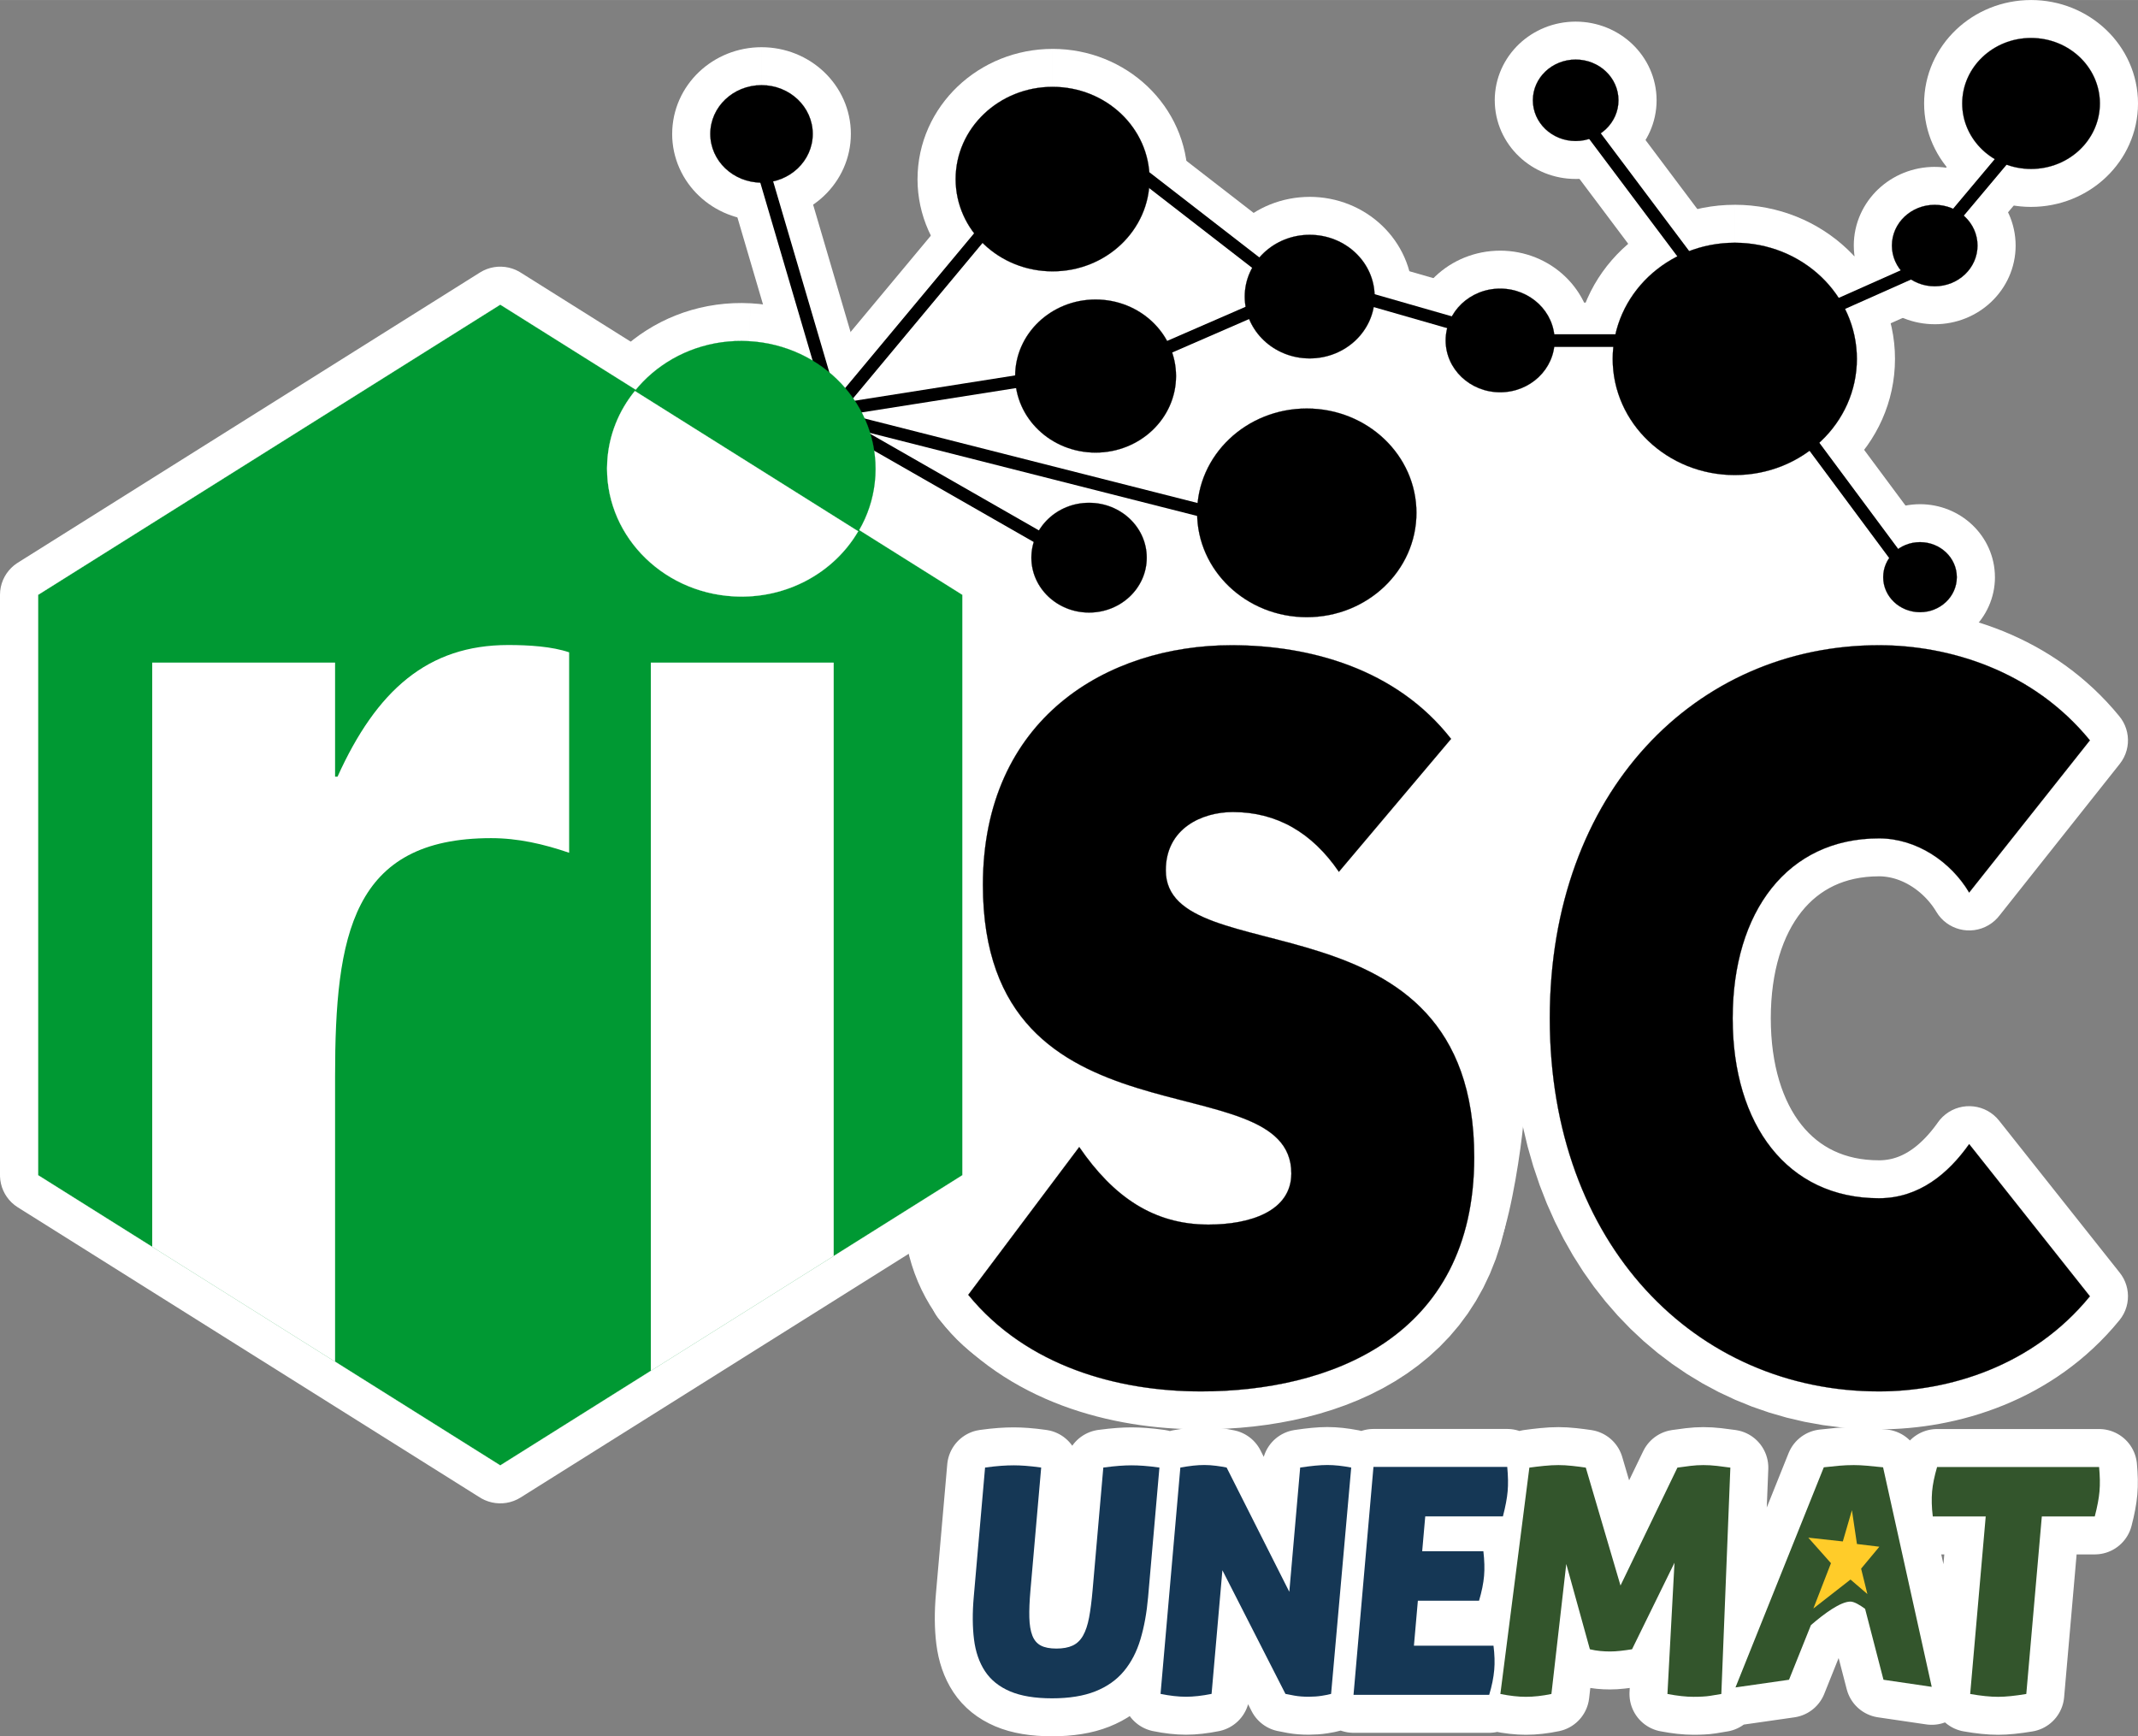 <?xml version="1.0" encoding="UTF-8"?>
<!DOCTYPE svg PUBLIC "-//W3C//DTD SVG 1.1//EN" "http://www.w3.org/Graphics/SVG/1.1/DTD/svg11.dtd">
<!-- Creator: CorelDRAW 2019 (64 Bit) -->
<svg xmlns="http://www.w3.org/2000/svg" xml:space="preserve" width="10178px" height="8266px" version="1.1" style="shape-rendering:geometricPrecision; text-rendering:geometricPrecision; image-rendering:optimizeQuality; fill-rule:evenodd; clip-rule:evenodd"
viewBox="0 0 2351.32 1909.56"
 xmlns:xlink="http://www.w3.org/1999/xlink">
 <rect x="0" y="0" width="2351.32" height="1909.56" fill="#808080" stroke="none"/>
 <defs>
  <style type="text/css">
   <![CDATA[
    .str2 {stroke:black;stroke-width:0.21;stroke-miterlimit:22.926}
    .str3 {stroke:#009933;stroke-width:0.21;stroke-miterlimit:22.926}
    .str1 {stroke:white;stroke-width:0.21;stroke-miterlimit:22.926}
    .str0 {stroke:white;stroke-width:83.5;stroke-linejoin:round;stroke-miterlimit:10}
    .fil9 {fill:none;fill-rule:nonzero}
    .fil0 {fill:white}
    .fil12 {fill:#FFCC29;fill-rule:nonzero}
    .fil11 {fill:#33552C;fill-rule:nonzero}
    .fil8 {fill:#153755;fill-rule:nonzero}
    .fil3 {fill:white;fill-rule:nonzero}
    .fil2 {fill:white;fill-rule:nonzero}
    .fil6 {fill:black}
    .fil1 {fill:#009933}
    .fil7 {fill:white}
    .fil10 {fill:black;fill-rule:nonzero}
    .fil4 {fill:black;fill-rule:nonzero}
    .fil5 {fill:white;fill-rule:nonzero}
   ]]>
  </style>
    <clipPath id="id0">
     <path d="M550.18 335.01l254.12 159.58 254.13 159.57 0 319.17 0 319.15 -254.13 159.58 -254.12 159.58 -254.13 -159.58 -254.12 -159.58 0 -319.15 0 -319.17 254.12 -159.57 254.13 -159.58z"/>
    </clipPath>
    <clipPath id="id1">
     <path d="M550.18 335.01l254.12 159.58 254.13 159.57 0 319.17 0 319.15 -254.13 159.58 -254.12 159.58 -254.13 -159.58 -254.12 -159.58 0 -319.15 0 -319.17 254.12 -159.57 254.13 -159.58z"/>
    </clipPath>
    <clipPath id="id2">
     <path d="M550.18 335.01l254.12 159.58 254.13 159.57 0 319.17 0 319.15 -254.13 159.58 -254.12 159.58 -254.13 -159.58 -254.12 -159.58 0 -319.15 0 -319.17 254.12 -159.57 254.13 -159.58z"/>
    </clipPath>
    <clipPath id="id3">
     <path d="M550.18 335.01l254.12 159.58 254.13 159.57 0 319.17 0 319.15 -254.13 159.58 -254.12 159.58 -254.13 -159.58 -254.12 -159.58 0 -319.15 0 -319.17 254.12 -159.57 254.13 -159.58z"/>
    </clipPath>
 </defs>
 <g id="Camada_x0020_1">
  <g id="_1373622879760">
   <path class="fil0" d="M1540.63 361.36c12.24,0 22.17,12.55 22.17,28.04 0,15.5 -9.93,28.05 -22.17,28.05 -12.25,0 -22.18,-12.55 -22.18,-28.05 0,-15.49 9.93,-28.04 22.18,-28.04z"/>
   <path class="fil0" d="M1070.65 299.39c38.54,0 69.79,31.25 69.79,69.8 0,38.55 -31.25,69.8 -69.79,69.8 -38.55,0 -69.8,-31.25 -69.8,-69.8 0,-38.55 31.25,-69.8 69.8,-69.8z"/>
   <path class="fil0" d="M1292.43 240.69c38.55,0 69.8,31.24 69.8,69.79 0,38.55 -31.25,69.8 -69.8,69.8 -38.55,0 -69.8,-31.25 -69.8,-69.8 0,-38.55 31.25,-69.79 69.8,-69.79z"/>
   <path class="fil0" d="M1344.62 341.14c38.55,0 69.79,31.25 69.79,69.8 0,38.55 -31.24,69.79 -69.79,69.79 -38.55,0 -69.8,-31.24 -69.8,-69.79 0,-38.55 31.25,-69.8 69.8,-69.8z"/>
   <path class="fil0" d="M1106.98 502.75c110.46,0 200.01,89.55 200.01,200.02 0,110.46 -89.55,200.01 -200.01,200.01 -110.47,0 -200.02,-89.55 -200.02,-200.01 0,-110.47 89.55,-200.02 200.02,-200.02z"/>
   <path class="fil0" d="M1193.73 1131.58c110.47,0 200.02,89.55 200.02,200.01 0,110.47 -89.55,200.02 -200.02,200.02 -110.46,0 -200.01,-89.55 -200.01,-200.02 0,-110.46 89.55,-200.01 200.01,-200.01z"/>
   <path class="fil0" d="M1652.31 374.02c228.72,0 414.12,145.16 414.12,324.22 0,179.06 -185.4,324.22 -414.12,324.22 -228.72,0 -414.13,-145.16 -414.13,-324.22 0,-179.06 185.41,-324.22 414.13,-324.22z"/>
   <path class="fil0" d="M1478.63 792.99c129.5,0 234.48,116.28 234.48,259.72 0,143.44 -104.98,259.72 -234.48,259.72 -129.5,0 -234.48,-116.28 -234.48,-259.72 0,-143.44 104.98,-259.72 234.48,-259.72z"/>
   <path class="fil0" d="M1560.79 1136.41c44.05,0 102.67,5.46 118.06,33.39 -40.24,9.55 -2.11,20.13 -2.11,46.96 0,26.84 -26.41,229.13 -59.18,163.73 -7.51,1.78 -66.04,-44.24 -95.9,-44.24 -29.87,0 10.27,-42.22 10.27,-89.48 0,-47.26 -15.19,-110.36 28.86,-110.36z"/>
   <g style="clip-path:url(#id0)">
    <polygon class="fil1" points="41.93,335.01 1058.43,335.01 1058.43,1611.64 41.93,1611.64 "/>
   </g>
   <g style="clip-path:url(#id1)">
    <g>
     <path id="1" class="fil2" d="M167.4 1510.7l201.11 0 0 -326.65c0,-156.08 18.77,-262.28 171.62,-262.28 29.49,0 57.64,6.44 85.8,16.09l0 -220.44c-18.77,-6.44 -44.24,-8.05 -67.03,-8.05 -88.5,0 -144.81,49.88 -187.71,144.82l-2.68 0 0 -125.51 -201.11 0 0 782.02zm548.36 0l201.11 0 0 -782.02 -201.11 0 0 782.02zm-16.09 -1028.2c0,77.23 52.29,139.98 116.64,139.98 64.36,0 116.64,-62.75 116.64,-139.98 0,-77.24 -52.28,-139.99 -116.64,-139.99 -64.35,0 -116.64,62.75 -116.64,139.99z"/>
    </g>
   </g>
   <g>
    <path class="fil3" d="M781.94 529.9l-254.13 -159.58 44.73 -70.62 254.13 159.57 -44.73 70.63 0 0zm44.73 -70.63c19.58,12.3 25.45,38.08 13.1,57.59 -12.35,19.5 -38.25,25.34 -57.83,13.04l44.73 -70.63zm209.4 230.21l-254.13 -159.58 44.73 -70.63 254.13 159.58 19.56 35.31 -64.29 35.32zm44.73 -70.63c19.58,12.3 25.45,38.08 13.1,57.58 -12.35,19.51 -38.25,25.35 -57.83,13.05l44.73 -70.63zm-64.29 354.48l0 -319.17 83.85 0 0 319.17 0 0 -83.85 0zm83.85 0c0,23.05 -18.77,41.74 -41.93,41.74 -23.15,0 -41.92,-18.69 -41.92,-41.74l83.85 0zm-83.85 319.15l0 -319.15 83.85 0 0 319.15 -19.56 35.31 -64.29 -35.31zm83.85 0c0,23.06 -18.77,41.75 -41.93,41.75 -23.15,0 -41.92,-18.69 -41.92,-41.75l83.85 0zm-318.42 124.26l254.13 -159.57 44.73 70.62 -254.13 159.58 -44.73 -70.63 0 0zm44.73 70.63c-19.59,12.3 -45.48,6.46 -57.83,-13.04 -12.35,-19.51 -6.49,-45.29 13.1,-57.59l44.73 70.63zm-298.86 88.95l254.13 -159.58 44.73 70.63 -254.13 159.58 -44.72 0 -0.01 -70.63zm44.73 70.63c-19.58,12.3 -45.47,6.46 -57.82,-13.04 -12.36,-19.51 -6.49,-45.29 13.09,-57.59l44.73 70.63zm-254.13 -230.21l254.13 159.58 -44.72 70.63 -254.13 -159.58 0 0 44.72 -70.63zm-44.72 70.63c-19.59,-12.3 -25.46,-38.08 -13.1,-57.58 12.35,-19.5 38.24,-25.34 57.82,-13.05l-44.72 70.63zm-209.4 -230.2l254.13 159.57 -44.73 70.63 -254.13 -159.58 -19.56 -35.31 64.29 -35.31zm-44.73 70.62c-19.58,-12.3 -25.45,-38.08 -13.1,-57.58 12.35,-19.5 38.25,-25.34 57.83,-13.04l-44.73 70.62zm64.29 -354.46l0 319.15 -83.85 0 0 -319.15 0 0 83.85 0zm-83.85 0c0,-23.06 18.77,-41.75 41.93,-41.75 23.15,0 41.92,18.69 41.92,41.75l-83.85 0zm83.85 -319.17l0 319.17 -83.85 0 0 -319.17 19.56 -35.31 64.29 35.31zm-83.85 0c0,-23.05 18.77,-41.75 41.93,-41.75 23.15,0 41.92,18.7 41.92,41.75l-83.85 0zm318.42 -124.26l-254.13 159.58 -44.73 -70.63 254.13 -159.58 0 0 44.73 70.63zm-44.73 -70.63c19.58,-12.3 45.47,-6.46 57.82,13.05 12.36,19.5 6.49,45.28 -13.09,57.58l-44.73 -70.63zm298.85 -88.95l-254.13 159.58 -44.72 -70.63 254.13 -159.58 44.72 0.01 0 70.62zm-44.72 -70.63c19.58,-12.29 45.47,-6.45 57.82,13.05 12.36,19.5 6.49,45.28 -13.1,57.58l-44.72 -70.63z"/>
   </g>
   <g>
    <path class="fil4" d="M1595.83 812.59c-60.33,-77.23 -155.52,-102.98 -241.33,-102.98 -136.75,0 -273.51,80.45 -273.51,263.62 0,297.95 339.2,191.75 339.2,317.25 0,41.84 -45.58,56.32 -91.16,56.32 -60.34,0 -104.58,-30.57 -142.12,-85.28l-122.01 162.52c64.36,78.84 164.91,106.2 256.08,106.2 139.44,0 300.33,-57.93 300.33,-257.46 0,-297.94 -339.21,-199.79 -339.21,-315.64 0,-46.4 40.22,-64.1 73.74,-64.1 48.27,0 87.15,22.53 116.64,65.71l123.35 -146.16zm702.55 1.61c-63.02,-77.24 -155.53,-104.59 -231.95,-104.59 -201.11,0 -362,160.91 -362,410.32 0,249.4 160.89,410.31 362,410.31 76.42,0 168.93,-27.36 231.95,-104.59l-132.74 -167.34c-22.79,32.17 -54.97,59.53 -99.21,59.53 -100.55,0 -160.89,-80.46 -160.89,-197.91 0,-117.47 60.34,-197.92 160.89,-197.92 41.56,0 79.1,25.75 99.21,59.53l132.74 -167.34z"/>
    <path id="1" class="fil5" d="M1354.5 751.36l0 -83.5 0 0 8.88 0.09 8.93 0.25 8.98 0.43 9.03 0.62 9.07 0.8 9.11 1 9.13 1.2 9.16 1.4 9.16 1.62 9.17 1.84 9.16 2.07 9.16 2.3 9.13 2.55 9.1 2.79 9.07 3.04 9.02 3.31 8.96 3.57 8.9 3.86 8.83 4.13 8.73 4.43 8.64 4.72 8.53 5.03 8.41 5.33 8.28 5.66 8.13 5.97 7.97 6.3 7.81 6.62 7.62 6.96 7.42 7.3 7.21 7.63 6.98 7.97 6.75 8.31 -66.19 51.27 -4.77 -5.88 -4.92 -5.61 -5.07 -5.37 -5.23 -5.14 -5.36 -4.9 -5.51 -4.68 -5.66 -4.46 -5.78 -4.25 -5.93 -4.04 -6.05 -3.84 -6.17 -3.64 -6.3 -3.45 -6.42 -3.25 -6.53 -3.06 -6.63 -2.87 -6.73 -2.68 -6.83 -2.5 -6.91 -2.33 -6.99 -2.14 -7.07 -1.96 -7.13 -1.8 -7.18 -1.62 -7.23 -1.45 -7.28 -1.28 -7.3 -1.13 -7.33 -0.96 -7.34 -0.8 -7.34 -0.65 -7.34 -0.5 -7.33 -0.35 -7.31 -0.21 -7.27 -0.07 0 0zm-231.58 221.87l-83.85 0 0 0 0.44 -18.84 1.32 -18.32 2.18 -17.78 3.03 -17.24 3.85 -16.69 4.67 -16.12 5.45 -15.55 6.21 -14.96 6.94 -14.35 7.65 -13.73 8.32 -13.11 8.95 -12.45 9.55 -11.81 10.1 -11.15 10.62 -10.49 11.1 -9.83 11.54 -9.17 11.94 -8.52 12.3 -7.86 12.64 -7.23 12.93 -6.59 13.2 -5.97 13.43 -5.36 13.64 -4.76 13.82 -4.16 13.97 -3.58 14.1 -3.01 14.2 -2.44 14.27 -1.89 14.34 -1.34 14.36 -0.8 14.37 -0.27 0 83.5 -11.25 0.21 -11.22 0.62 -11.15 1.04 -11.06 1.47 -10.93 1.88 -10.79 2.3 -10.61 2.72 -10.41 3.13 -10.2 3.56 -9.94 3.96 -9.68 4.38 -9.4 4.79 -9.09 5.2 -8.77 5.6 -8.43 6.01 -8.09 6.43 -7.72 6.84 -7.35 7.25 -6.97 7.69 -6.57 8.13 -6.16 8.58 -5.75 9.05 -5.32 9.55 -4.86 10.05 -4.4 10.59 -3.91 11.14 -3.39 11.73 -2.85 12.32 -2.27 12.94 -1.66 13.58 -1.03 14.22 -0.35 14.91 0 0zm339.2 317.25l-83.85 0 0 0 -0.31 -3.67 -0.55 -1.91 -0.74 -1.36 -1.48 -1.78 -2.93 -2.56 -4.83 -3.2 -6.83 -3.57 -8.72 -3.7 -10.41 -3.72 -11.87 -3.69 -13.14 -3.68 -14.2 -3.74 -15.1 -3.89 -15.83 -4.14 -16.42 -4.5 -16.88 -5.02 -17.2 -5.65 -17.41 -6.46 -17.46 -7.42 -17.4 -8.54 -17.16 -9.86 -16.74 -11.35 -16.11 -13 -15.24 -14.78 -14.12 -16.65 -12.72 -18.56 -11.11 -20.48 -9.29 -22.35 -7.36 -24.2 -5.32 -26.05 -3.24 -27.92 -1.08 -29.85 83.85 0 0.86 23.69 2.44 21.1 3.83 18.72 5.02 16.52 6.06 14.57 6.99 12.88 7.86 11.44 8.7 10.25 9.56 9.25 10.43 8.4 11.29 7.63 12.11 6.95 12.88 6.32 13.54 5.74 14.11 5.22 14.56 4.78 14.88 4.42 15.08 4.14 15.18 3.96 15.18 3.91 15.07 3.97 14.9 4.19 14.66 4.56 14.4 5.16 14.09 6.02 13.75 7.25 13.27 8.93 12.43 11.12 10.9 13.68 8.41 16.12 5.12 17.83 1.64 18.53 0 0zm-133.09 98.07l0 -83.5 0 0 3.41 -0.03 3.39 -0.1 3.34 -0.18 3.28 -0.24 3.21 -0.31 3.12 -0.38 3.02 -0.44 2.91 -0.5 2.78 -0.57 2.64 -0.62 2.49 -0.66 2.32 -0.71 2.15 -0.74 1.95 -0.75 1.76 -0.77 1.55 -0.75 1.34 -0.74 1.13 -0.69 0.92 -0.64 0.72 -0.56 0.54 -0.47 0.37 -0.38 0.25 -0.28 0.15 -0.2 0.08 -0.13 0.05 -0.09 0.05 -0.1 0.06 -0.17 0.07 -0.28 0.08 -0.45 0.07 -0.68 0.04 -0.96 83.85 0 -0.23 6.73 -0.71 6.69 -1.2 6.6 -1.69 6.48 -2.18 6.28 -2.64 6.05 -3.07 5.77 -3.45 5.45 -3.79 5.09 -4.07 4.73 -4.31 4.36 -4.5 3.99 -4.66 3.65 -4.77 3.31 -4.86 3 -4.93 2.71 -4.99 2.44 -5.04 2.19 -5.07 1.96 -5.09 1.76 -5.12 1.56 -5.14 1.37 -5.15 1.21 -5.16 1.05 -5.17 0.9 -5.18 0.76 -5.17 0.62 -5.17 0.51 -5.17 0.38 -5.15 0.26 -5.14 0.16 -5.12 0.05 0 0zm-108.54 -102.03l-67.16 -50 68.2 1.45 3.09 4.42 3.11 4.26 3.11 4.1 3.11 3.92 3.12 3.77 3.12 3.59 3.13 3.44 3.13 3.27 3.13 3.1 3.13 2.95 3.14 2.79 3.14 2.63 3.15 2.49 3.15 2.33 3.16 2.19 3.17 2.04 3.19 1.91 3.21 1.78 3.24 1.65 3.26 1.52 3.31 1.39 3.35 1.28 3.4 1.16 3.47 1.05 3.54 0.92 3.62 0.82 3.7 0.69 3.8 0.57 3.91 0.46 4.01 0.33 4.14 0.2 4.26 0.06 0 83.5 -6.96 -0.11 -6.9 -0.33 -6.84 -0.56 -6.77 -0.79 -6.69 -1.01 -6.63 -1.24 -6.54 -1.47 -6.46 -1.69 -6.36 -1.92 -6.28 -2.14 -6.17 -2.35 -6.06 -2.57 -5.96 -2.77 -5.85 -2.98 -5.73 -3.17 -5.61 -3.36 -5.5 -3.54 -5.37 -3.72 -5.26 -3.89 -5.15 -4.06 -5.03 -4.22 -4.91 -4.36 -4.81 -4.52 -4.7 -4.66 -4.59 -4.8 -4.5 -4.94 -4.4 -5.07 -4.31 -5.2 -4.22 -5.32 -4.13 -5.45 -4.06 -5.57 -3.99 -5.69 68.2 1.44zm-68.2 -1.44c-13.06,-19.04 -8.15,-45.02 10.97,-58.03 19.12,-13.01 45.21,-8.12 58.27,10.92l-69.24 47.11zm-120.97 113.96l122.01 -162.52 67.16 50 -122.01 162.52 -66.12 1.33 -1.04 -51.33zm67.16 50c-13.86,18.46 -40.14,22.24 -58.68,8.44 -18.55,-13.81 -22.35,-39.97 -8.48,-58.44l67.16 50zm222.5 39.45l0 83.49 0 0 -9.37 -0.08 -9.43 -0.27 -9.48 -0.46 -9.52 -0.64 -9.57 -0.84 -9.59 -1.05 -9.62 -1.25 -9.63 -1.46 -9.64 -1.69 -9.64 -1.91 -9.63 -2.14 -9.61 -2.38 -9.59 -2.62 -9.56 -2.88 -9.52 -3.13 -9.46 -3.4 -9.4 -3.67 -9.33 -3.95 -9.26 -4.23 -9.16 -4.53 -9.06 -4.82 -8.95 -5.12 -8.82 -5.44 -8.69 -5.75 -8.54 -6.07 -8.38 -6.4 -8.2 -6.73 -8.02 -7.06 -7.82 -7.4 -7.61 -7.74 -7.38 -8.08 -7.14 -8.42 65.07 -52.66 5.14 6.06 5.31 5.81 5.47 5.56 5.63 5.33 5.78 5.09 5.94 4.87 6.09 4.65 6.24 4.44 6.38 4.22 6.52 4.01 6.65 3.81 6.78 3.61 6.91 3.41 7.02 3.21 7.13 3.02 7.23 2.82 7.33 2.63 7.42 2.44 7.5 2.26 7.57 2.07 7.64 1.9 7.7 1.71 7.75 1.53 7.79 1.36 7.81 1.19 7.84 1.02 7.85 0.85 7.86 0.69 7.85 0.54 7.84 0.37 7.81 0.22 7.77 0.08 0 0zm258.4 -215.71l83.85 0 0 0 -0.52 20.43 -1.55 19.74 -2.57 19.02 -3.56 18.31 -4.54 17.6 -5.49 16.86 -6.41 16.13 -7.29 15.36 -8.14 14.6 -8.92 13.8 -9.67 13.01 -10.35 12.21 -10.97 11.4 -11.54 10.61 -12.04 9.82 -12.49 9.06 -12.88 8.31 -13.23 7.6 -13.53 6.89 -13.78 6.24 -14 5.59 -14.18 4.98 -14.33 4.4 -14.43 3.84 -14.52 3.31 -14.56 2.79 -14.58 2.31 -14.57 1.85 -14.53 1.4 -14.46 0.97 -14.37 0.58 -14.25 0.18 0 -83.49 12.02 -0.16 12.08 -0.48 12.1 -0.82 12.08 -1.16 12.03 -1.52 11.93 -1.89 11.8 -2.27 11.63 -2.65 11.43 -3.03 11.19 -3.44 10.92 -3.83 10.62 -4.24 10.28 -4.65 9.93 -5.06 9.53 -5.47 9.14 -5.89 8.71 -6.32 8.27 -6.75 7.83 -7.19 7.38 -7.66 6.91 -8.15 6.45 -8.67 5.96 -9.23 5.48 -9.82 4.97 -10.46 4.43 -11.15 3.87 -11.88 3.26 -12.66 2.63 -13.48 1.93 -14.34 1.2 -15.23 0.41 -16.16 0 0zm-339.21 -315.64l83.86 0 0 0 0.19 2.23 0.22 0.66 0.34 0.53 1.22 1.34 2.88 2.34 4.94 3.05 7.01 3.44 8.93 3.59 10.6 3.62 12.05 3.62 13.29 3.66 14.33 3.75 15.21 3.94 15.93 4.23 16.5 4.64 16.94 5.17 17.25 5.86 17.44 6.67 17.48 7.66 17.39 8.8 17.14 10.11 16.7 11.6 16.05 13.23 15.18 15 14.05 16.85 12.66 18.73 11.05 20.61 9.27 22.46 7.33 24.29 5.32 26.12 3.23 27.98 1.08 29.86 -83.85 0 -0.86 -23.71 -2.44 -21.19 -3.84 -18.85 -5.04 -16.7 -6.1 -14.78 -7.04 -13.12 -7.92 -11.69 -8.77 -10.5 -9.63 -9.49 -10.48 -8.63 -11.33 -7.85 -12.14 -7.15 -12.88 -6.51 -13.53 -5.92 -14.08 -5.38 -14.5 -4.91 -14.82 -4.53 -15.01 -4.21 -15.09 -4.01 -15.06 -3.9 -14.94 -3.91 -14.75 -4.06 -14.49 -4.37 -14.2 -4.86 -13.89 -5.62 -13.56 -6.71 -13.16 -8.26 -12.48 -10.38 -11.16 -12.98 -8.81 -15.63 -5.45 -17.55 -1.76 -18.28 0 0zm115.67 -105.85l0 83.5 0 0 -1.77 0.03 -1.8 0.09 -1.82 0.15 -1.83 0.21 -1.81 0.28 -1.79 0.33 -1.74 0.39 -1.71 0.44 -1.63 0.49 -1.57 0.54 -1.48 0.58 -1.39 0.61 -1.3 0.63 -1.19 0.66 -1.1 0.66 -0.98 0.67 -0.88 0.67 -0.79 0.66 -0.69 0.66 -0.62 0.64 -0.54 0.65 -0.49 0.65 -0.44 0.68 -0.4 0.71 -0.38 0.78 -0.36 0.86 -0.33 0.99 -0.3 1.12 -0.27 1.31 -0.21 1.5 -0.15 1.73 -0.05 1.98 -83.86 0 0.18 -6.55 0.54 -6.47 0.91 -6.37 1.28 -6.25 1.64 -6.09 2 -5.93 2.35 -5.73 2.67 -5.52 2.98 -5.27 3.26 -5.01 3.52 -4.74 3.74 -4.45 3.93 -4.17 4.1 -3.87 4.25 -3.58 4.35 -3.31 4.46 -3.03 4.52 -2.76 4.59 -2.52 4.62 -2.27 4.66 -2.04 4.68 -1.82 4.69 -1.62 4.69 -1.41 4.69 -1.23 4.69 -1.04 4.66 -0.87 4.66 -0.7 4.63 -0.54 4.6 -0.38 4.58 -0.23 4.55 -0.08 0 0zm84.55 80.6l64.19 53.72 -66.76 -3.38 -2.23 -3.18 -2.25 -3.06 -2.26 -2.92 -2.28 -2.79 -2.3 -2.66 -2.31 -2.54 -2.32 -2.42 -2.33 -2.3 -2.34 -2.18 -2.35 -2.06 -2.37 -1.95 -2.38 -1.85 -2.39 -1.73 -2.4 -1.64 -2.42 -1.53 -2.44 -1.44 -2.46 -1.34 -2.49 -1.26 -2.52 -1.16 -2.54 -1.08 -2.58 -0.99 -2.63 -0.91 -2.66 -0.82 -2.72 -0.75 -2.77 -0.66 -2.83 -0.57 -2.89 -0.5 -2.96 -0.41 -3.02 -0.32 -3.1 -0.23 -3.18 -0.14 -3.26 -0.05 0 -83.5 5.74 0.09 5.71 0.25 5.67 0.43 5.64 0.6 5.6 0.77 5.55 0.95 5.51 1.12 5.45 1.3 5.4 1.48 5.34 1.65 5.27 1.83 5.2 1.99 5.13 2.17 5.05 2.34 4.97 2.5 4.89 2.67 4.79 2.83 4.71 2.98 4.61 3.13 4.51 3.28 4.42 3.42 4.32 3.57 4.22 3.7 4.12 3.83 4.03 3.97 3.92 4.09 3.83 4.21 3.73 4.34 3.64 4.45 3.54 4.56 3.44 4.68 3.36 4.8 -66.76 -3.38zm66.76 3.38c13.02,19.06 8.06,45.03 -11.09,58 -19.14,12.96 -45.22,8.02 -58.24,-11.04l69.33 -46.96zm120.78 -95.82l-123.35 146.16 -64.19 -53.72 123.35 -146.16 65.19 1.23 -1 52.49zm-64.19 -53.72c14.89,-17.65 41.34,-19.93 59.07,-5.1 17.73,14.83 20.02,41.17 5.12,58.82l-64.19 -53.72zm502.69 -34.37l0 -83.5 0 0 8.16 0.09 8.24 0.28 8.32 0.47 8.39 0.66 8.46 0.86 8.52 1.06 8.57 1.28 8.62 1.48 8.65 1.71 8.68 1.93 8.7 2.16 8.72 2.4 8.72 2.64 8.72 2.88 8.7 3.14 8.69 3.39 8.65 3.66 8.61 3.93 8.56 4.2 8.5 4.48 8.43 4.77 8.35 5.06 8.25 5.35 8.16 5.66 8.03 5.95 7.92 6.27 7.77 6.58 7.63 6.89 7.46 7.22 7.29 7.53 7.11 7.86 6.91 8.17 -65.09 52.66 -5.08 -6.02 -5.2 -5.76 -5.34 -5.51 -5.46 -5.27 -5.57 -5.04 -5.69 -4.82 -5.8 -4.59 -5.9 -4.37 -5.99 -4.16 -6.09 -3.94 -6.18 -3.74 -6.25 -3.54 -6.33 -3.34 -6.4 -3.14 -6.46 -2.95 -6.52 -2.75 -6.56 -2.57 -6.6 -2.37 -6.64 -2.2 -6.66 -2.01 -6.67 -1.84 -6.69 -1.66 -6.68 -1.49 -6.68 -1.31 -6.65 -1.15 -6.63 -0.99 -6.6 -0.82 -6.54 -0.67 -6.49 -0.51 -6.43 -0.36 -6.35 -0.21 -6.27 -0.07 0 0zm-320.07 368.57l-83.85 0 0 0 0.5 -24.81 1.49 -24.31 2.47 -23.8 3.43 -23.26 4.36 -22.71 5.28 -22.15 6.18 -21.55 7.07 -20.94 7.92 -20.32 8.77 -19.67 9.59 -19 10.38 -18.32 11.16 -17.61 11.92 -16.87 12.65 -16.13 13.35 -15.36 14.04 -14.57 14.69 -13.75 15.32 -12.92 15.92 -12.07 16.5 -11.2 17.04 -10.31 17.57 -9.4 18.05 -8.47 18.5 -7.53 18.94 -6.57 19.32 -5.59 19.7 -4.61 20.03 -3.6 20.33 -2.59 20.61 -1.56 20.84 -0.52 0 83.5 -16.62 0.42 -16.34 1.23 -16.06 2.05 -15.76 2.83 -15.44 3.61 -15.11 4.38 -14.78 5.12 -14.42 5.87 -14.05 6.6 -13.68 7.31 -13.27 8.03 -12.87 8.73 -12.44 9.43 -11.99 10.12 -11.54 10.8 -11.05 11.47 -10.56 12.15 -10.05 12.81 -9.51 13.46 -8.95 14.12 -8.37 14.77 -7.77 15.41 -7.15 16.04 -6.51 16.68 -5.83 17.29 -5.14 17.91 -4.41 18.52 -3.68 19.11 -2.9 19.71 -2.1 20.29 -1.28 20.86 -0.44 21.44 0 0zm320.07 368.56l0 83.49 0 0 -20.84 -0.52 -20.61 -1.56 -20.33 -2.58 -20.03 -3.61 -19.69 -4.6 -19.33 -5.6 -18.94 -6.56 -18.5 -7.53 -18.05 -8.47 -17.56 -9.4 -17.05 -10.31 -16.5 -11.2 -15.92 -12.07 -15.32 -12.92 -14.69 -13.75 -14.04 -14.57 -13.35 -15.36 -12.65 -16.13 -11.92 -16.87 -11.16 -17.61 -10.38 -18.31 -9.59 -19.01 -8.77 -19.67 -7.92 -20.32 -7.07 -20.94 -6.18 -21.55 -5.28 -22.14 -4.36 -22.71 -3.43 -23.27 -2.47 -23.79 -1.49 -24.32 -0.5 -24.8 83.85 0 0.44 21.43 1.28 20.86 2.1 20.29 2.9 19.71 3.68 19.12 4.41 18.51 5.14 17.91 5.83 17.3 6.51 16.67 7.15 16.04 7.77 15.41 8.37 14.77 8.95 14.12 9.51 13.46 10.05 12.81 10.56 12.15 11.05 11.47 11.54 10.8 11.99 10.12 12.44 9.42 12.87 8.74 13.27 8.02 13.68 7.32 14.05 6.6 14.42 5.86 14.78 5.13 15.11 4.38 15.44 3.61 15.76 2.83 16.06 2.04 16.34 1.24 16.62 0.42 0 0zm199.04 -36.97l65.81 -51.75 -0.36 52.2 -6.91 8.18 -7.11 7.86 -7.29 7.53 -7.46 7.21 -7.63 6.9 -7.77 6.58 -7.92 6.26 -8.03 5.96 -8.16 5.65 -8.25 5.36 -8.35 5.06 -8.43 4.76 -8.5 4.49 -8.56 4.2 -8.61 3.92 -8.65 3.66 -8.69 3.4 -8.7 3.13 -8.72 2.89 -8.72 2.64 -8.72 2.39 -8.7 2.16 -8.68 1.93 -8.65 1.71 -8.62 1.49 -8.57 1.27 -8.52 1.07 -8.46 0.86 -8.39 0.66 -8.32 0.47 -8.24 0.27 -8.16 0.09 0 -83.49 6.27 -0.07 6.35 -0.22 6.43 -0.36 6.49 -0.51 6.54 -0.66 6.6 -0.83 6.63 -0.98 6.65 -1.15 6.68 -1.32 6.68 -1.48 6.69 -1.66 6.67 -1.84 6.66 -2.01 6.64 -2.2 6.6 -2.38 6.56 -2.56 6.52 -2.76 6.46 -2.94 6.4 -3.14 6.33 -3.34 6.25 -3.54 6.18 -3.74 6.09 -3.95 5.99 -4.16 5.9 -4.37 5.8 -4.59 5.69 -4.81 5.57 -5.04 5.46 -5.28 5.34 -5.51 5.2 -5.75 5.08 -6.02 -0.36 52.2zm0.36 -52.2c14.61,-17.89 41.01,-20.61 58.98,-6.08 17.98,14.54 20.71,40.84 6.11,58.73l-65.09 -52.65zm-67.29 -166.89l132.74 167.34 -65.81 51.75 -132.73 -167.34 -1.36 -49.94 67.16 -1.81zm-65.8 51.75c-14.35,-18.09 -11.26,-44.34 6.91,-58.64 18.17,-14.29 44.54,-11.2 58.89,6.89l-65.8 51.75zm-66.31 75.41l0 -83.5 0 0 2.49 -0.04 2.4 -0.14 2.34 -0.23 2.27 -0.32 2.22 -0.39 2.18 -0.47 2.14 -0.56 2.11 -0.63 2.09 -0.71 2.06 -0.79 2.05 -0.87 2.04 -0.95 2.03 -1.03 2.02 -1.12 2.01 -1.2 2.01 -1.28 2 -1.37 2 -1.45 1.99 -1.54 1.98 -1.62 1.97 -1.7 1.96 -1.79 1.95 -1.86 1.93 -1.93 1.91 -2.01 1.9 -2.08 1.88 -2.15 1.85 -2.21 1.83 -2.27 1.81 -2.33 1.78 -2.38 1.75 -2.43 68.52 48.13 -2.58 3.58 -2.66 3.55 -2.74 3.54 -2.83 3.52 -2.93 3.48 -3.01 3.45 -3.12 3.41 -3.21 3.37 -3.31 3.32 -3.41 3.26 -3.53 3.2 -3.63 3.14 -3.74 3.06 -3.86 2.98 -3.97 2.89 -4.1 2.8 -4.21 2.69 -4.34 2.59 -4.45 2.45 -4.58 2.33 -4.69 2.2 -4.82 2.04 -4.93 1.88 -5.05 1.72 -5.15 1.54 -5.25 1.35 -5.36 1.17 -5.45 0.96 -5.53 0.76 -5.61 0.55 -5.68 0.33 -5.74 0.11 0 0zm-202.82 -239.66l83.86 0 0 0 0.15 9.55 0.46 9.28 0.75 9.01 1.04 8.73 1.32 8.44 1.58 8.14 1.85 7.83 2.09 7.53 2.33 7.21 2.56 6.89 2.77 6.56 2.99 6.24 3.17 5.91 3.37 5.58 3.54 5.26 3.72 4.93 3.88 4.63 4.04 4.31 4.2 4.01 4.37 3.72 4.53 3.43 4.71 3.14 4.9 2.88 5.09 2.59 5.3 2.33 5.53 2.05 5.78 1.76 6.02 1.48 6.3 1.18 6.58 0.85 6.87 0.53 7.17 0.18 0 83.5 -11.44 -0.29 -11.27 -0.86 -11.07 -1.45 -10.86 -2.03 -10.64 -2.6 -10.37 -3.18 -10.11 -3.74 -9.81 -4.3 -9.48 -4.84 -9.15 -5.37 -8.79 -5.87 -8.41 -6.36 -8.02 -6.83 -7.62 -7.27 -7.2 -7.68 -6.79 -8.08 -6.36 -8.45 -5.93 -8.81 -5.51 -9.13 -5.09 -9.45 -4.66 -9.75 -4.24 -10.03 -3.83 -10.3 -3.41 -10.55 -3 -10.8 -2.6 -11.03 -2.19 -11.26 -1.79 -11.47 -1.39 -11.68 -0.99 -11.88 -0.6 -12.07 -0.2 -12.25 0 0zm202.82 -239.67l0 83.5 0 0 -7.17 0.18 -6.87 0.53 -6.58 0.86 -6.3 1.17 -6.03 1.48 -5.77 1.77 -5.53 2.04 -5.3 2.33 -5.09 2.6 -4.9 2.87 -4.71 3.15 -4.53 3.43 -4.37 3.71 -4.2 4.01 -4.05 4.32 -3.87 4.62 -3.72 4.94 -3.54 5.25 -3.37 5.58 -3.17 5.91 -2.99 6.24 -2.77 6.56 -2.56 6.89 -2.33 7.21 -2.09 7.53 -1.85 7.83 -1.58 8.14 -1.32 8.44 -1.04 8.73 -0.75 9.01 -0.46 9.29 -0.15 9.55 -83.86 0 0.2 -12.26 0.6 -12.07 0.99 -11.88 1.39 -11.68 1.79 -11.47 2.19 -11.26 2.6 -11.03 3 -10.8 3.41 -10.55 3.83 -10.3 4.24 -10.03 4.66 -9.74 5.09 -9.46 5.51 -9.13 5.93 -8.81 6.36 -8.45 6.79 -8.08 7.2 -7.68 7.62 -7.27 8.02 -6.83 8.41 -6.36 8.79 -5.87 9.15 -5.37 9.48 -4.84 9.81 -4.29 10.11 -3.75 10.37 -3.17 10.64 -2.61 10.86 -2.03 11.07 -1.44 11.27 -0.87 11.44 -0.29 0 0zm66.31 75.4l65.8 51.76 -68.97 -4.59 -1.27 -2.07 -1.35 -2.05 -1.42 -2.03 -1.49 -1.99 -1.56 -1.96 -1.62 -1.92 -1.68 -1.88 -1.74 -1.84 -1.79 -1.78 -1.85 -1.73 -1.89 -1.68 -1.94 -1.61 -1.98 -1.55 -2.02 -1.49 -2.06 -1.41 -2.08 -1.35 -2.12 -1.27 -2.13 -1.2 -2.16 -1.12 -2.18 -1.04 -2.19 -0.97 -2.21 -0.88 -2.22 -0.8 -2.22 -0.72 -2.23 -0.63 -2.24 -0.56 -2.24 -0.46 -2.24 -0.39 -2.25 -0.3 -2.25 -0.22 -2.25 -0.13 -2.27 -0.04 0 -83.5 5.5 0.11 5.46 0.31 5.41 0.52 5.35 0.72 5.29 0.9 5.22 1.09 5.14 1.28 5.07 1.44 4.99 1.61 4.91 1.77 4.82 1.93 4.73 2.08 4.64 2.22 4.55 2.36 4.46 2.5 4.36 2.62 4.26 2.75 4.16 2.87 4.06 2.99 3.96 3.1 3.86 3.2 3.75 3.32 3.64 3.41 3.54 3.52 3.42 3.61 3.32 3.71 3.2 3.79 3.08 3.89 2.97 3.97 2.84 4.05 2.72 4.14 2.6 4.22 -68.97 -4.6zm68.97 4.6c11.8,19.83 5.23,45.44 -14.69,57.2 -19.92,11.75 -45.64,5.2 -57.45,-14.63l72.14 -42.57zm129.57 -120.18l-132.74 167.34 -65.8 -51.76 132.73 -167.34 65.45 -0.45 0.36 52.21zm-65.81 -51.76c14.36,-18.09 40.72,-21.17 58.89,-6.88 18.17,14.29 21.27,40.54 6.92,58.64l-65.81 -51.76z"/>
   </g>
   <g>
    <path class="fil6" d="M1157.62 95.49c58.89,0 106.63,45.43 106.63,101.46 0,56.03 -47.74,101.45 -106.63,101.45 -58.89,0 -106.63,-45.42 -106.63,-101.45 0,-56.03 47.74,-101.46 106.63,-101.46z"/>
    <path id="1" class="fil5" d="M1306.18 196.95l-83.85 0 0 0 -0.08 -3.02 -0.24 -2.95 -0.39 -2.9 -0.53 -2.84 -0.68 -2.8 -0.82 -2.74 -0.96 -2.7 -1.1 -2.65 -1.23 -2.59 -1.37 -2.54 -1.49 -2.48 -1.63 -2.42 -1.76 -2.34 -1.88 -2.28 -2 -2.19 -2.11 -2.12 -2.23 -2.02 -2.34 -1.93 -2.44 -1.82 -2.55 -1.72 -2.63 -1.61 -2.73 -1.49 -2.82 -1.38 -2.9 -1.24 -2.98 -1.12 -3.05 -0.98 -3.12 -0.85 -3.2 -0.7 -3.26 -0.55 -3.33 -0.41 -3.39 -0.24 -3.47 -0.09 0 -83.49 7.51 0.18 7.44 0.53 7.34 0.89 7.24 1.23 7.13 1.57 6.99 1.88 6.86 2.21 6.7 2.52 6.55 2.81 6.38 3.11 6.2 3.4 6.02 3.66 5.82 3.94 5.61 4.2 5.4 4.45 5.18 4.69 4.94 4.94 4.71 5.17 4.45 5.39 4.19 5.6 3.92 5.82 3.63 6.02 3.35 6.21 3.03 6.39 2.73 6.57 2.39 6.73 2.05 6.89 1.71 7.02 1.34 7.14 0.97 7.26 0.58 7.35 0.2 7.43 0 0zm-148.56 143.2l0 -83.5 0 0 3.47 -0.08 3.39 -0.24 3.33 -0.41 3.26 -0.55 3.2 -0.7 3.12 -0.85 3.05 -0.98 2.98 -1.12 2.9 -1.25 2.82 -1.37 2.73 -1.49 2.63 -1.61 2.55 -1.72 2.44 -1.83 2.34 -1.92 2.23 -2.03 2.11 -2.11 2 -2.2 1.88 -2.27 1.76 -2.35 1.63 -2.41 1.49 -2.48 1.37 -2.54 1.23 -2.59 1.1 -2.65 0.96 -2.7 0.82 -2.74 0.68 -2.8 0.53 -2.85 0.39 -2.89 0.24 -2.95 0.08 -3.02 83.85 0 -0.2 7.42 -0.58 7.36 -0.97 7.25 -1.34 7.15 -1.71 7.02 -2.05 6.88 -2.39 6.74 -2.73 6.56 -3.03 6.4 -3.35 6.21 -3.63 6.02 -3.92 5.81 -4.19 5.61 -4.45 5.39 -4.71 5.17 -4.94 4.93 -5.18 4.7 -5.4 4.45 -5.61 4.2 -5.82 3.93 -6.02 3.67 -6.2 3.39 -6.38 3.11 -6.55 2.82 -6.7 2.52 -6.86 2.2 -6.99 1.89 -7.13 1.57 -7.24 1.23 -7.34 0.88 -7.44 0.54 -7.51 0.18 0 0zm-148.56 -143.2l83.86 0 0 0 0.08 3.02 0.23 2.95 0.39 2.89 0.54 2.85 0.67 2.8 0.82 2.74 0.96 2.7 1.1 2.65 1.23 2.59 1.37 2.54 1.5 2.48 1.63 2.41 1.75 2.35 1.88 2.27 2 2.2 2.12 2.11 2.23 2.03 2.33 1.92 2.45 1.83 2.54 1.72 2.64 1.61 2.73 1.49 2.81 1.37 2.9 1.25 2.98 1.12 3.05 0.98 3.13 0.85 3.19 0.7 3.26 0.55 3.33 0.41 3.4 0.24 3.46 0.08 0 83.5 -7.51 -0.18 -7.43 -0.54 -7.35 -0.88 -7.24 -1.23 -7.12 -1.57 -7 -1.89 -6.85 -2.2 -6.71 -2.52 -6.55 -2.82 -6.38 -3.11 -6.2 -3.39 -6.01 -3.67 -5.82 -3.93 -5.62 -4.2 -5.4 -4.45 -5.17 -4.7 -4.95 -4.93 -4.7 -5.17 -4.45 -5.39 -4.19 -5.61 -3.92 -5.81 -3.64 -6.02 -3.34 -6.21 -3.04 -6.4 -2.72 -6.56 -2.4 -6.74 -2.05 -6.88 -1.7 -7.02 -1.34 -7.15 -0.97 -7.25 -0.59 -7.36 -0.2 -7.42 0 0zm148.56 -143.2l0 83.49 0 0 -3.46 0.09 -3.4 0.24 -3.33 0.41 -3.26 0.55 -3.19 0.7 -3.13 0.85 -3.05 0.98 -2.98 1.12 -2.9 1.24 -2.81 1.38 -2.73 1.49 -2.64 1.61 -2.54 1.72 -2.44 1.82 -2.34 1.93 -2.23 2.02 -2.12 2.12 -2 2.19 -1.88 2.28 -1.75 2.34 -1.63 2.42 -1.5 2.48 -1.37 2.54 -1.23 2.59 -1.1 2.65 -0.96 2.7 -0.82 2.74 -0.67 2.8 -0.54 2.84 -0.39 2.9 -0.23 2.95 -0.08 3.02 -83.86 0 0.2 -7.43 0.59 -7.35 0.97 -7.26 1.34 -7.14 1.7 -7.02 2.05 -6.89 2.4 -6.73 2.72 -6.57 3.04 -6.39 3.34 -6.21 3.64 -6.02 3.92 -5.82 4.19 -5.6 4.45 -5.39 4.7 -5.17 4.95 -4.94 5.17 -4.69 5.4 -4.45 5.62 -4.2 5.82 -3.94 6.01 -3.66 6.2 -3.4 6.38 -3.11 6.55 -2.81 6.71 -2.52 6.85 -2.21 7 -1.88 7.12 -1.57 7.24 -1.23 7.35 -0.89 7.43 -0.53 7.51 -0.18 0 0z"/>
   </g>
   <g>
    <path class="fil6" d="M1204.91 329.39c48.86,0 88.46,37.69 88.46,84.17 0,46.49 -39.6,84.17 -88.46,84.17 -48.86,0 -88.46,-37.68 -88.46,-84.17 0,-46.48 39.6,-84.17 88.46,-84.17z"/>
    <path id="1" class="fil5" d="M1335.3 413.56l-83.86 0 0 0 -0.05 -2.13 -0.17 -2.07 -0.27 -2.03 -0.38 -2 -0.47 -1.95 -0.58 -1.93 -0.67 -1.89 -0.77 -1.87 -0.87 -1.82 -0.97 -1.8 -1.06 -1.75 -1.15 -1.72 -1.25 -1.67 -1.34 -1.62 -1.43 -1.57 -1.51 -1.51 -1.6 -1.45 -1.68 -1.38 -1.76 -1.32 -1.83 -1.24 -1.9 -1.16 -1.97 -1.07 -2.03 -0.99 -2.09 -0.9 -2.16 -0.81 -2.2 -0.71 -2.27 -0.61 -2.31 -0.51 -2.37 -0.4 -2.42 -0.3 -2.47 -0.18 -2.53 -0.06 0 -83.5 6.57 0.16 6.52 0.47 6.43 0.78 6.35 1.08 6.24 1.37 6.14 1.66 6.01 1.93 5.88 2.21 5.74 2.47 5.6 2.73 5.44 2.97 5.28 3.22 5.1 3.46 4.93 3.68 4.74 3.91 4.55 4.12 4.34 4.34 4.13 4.54 3.92 4.73 3.68 4.93 3.45 5.12 3.19 5.29 2.95 5.47 2.67 5.63 2.4 5.78 2.1 5.93 1.81 6.06 1.5 6.19 1.18 6.29 0.86 6.39 0.51 6.48 0.18 6.53 0 0zm-130.39 125.92l0 -83.5 0 0 2.53 -0.06 2.47 -0.18 2.42 -0.3 2.37 -0.4 2.32 -0.51 2.26 -0.61 2.21 -0.71 2.15 -0.81 2.09 -0.9 2.03 -0.99 1.97 -1.07 1.9 -1.16 1.83 -1.24 1.76 -1.32 1.68 -1.38 1.6 -1.45 1.51 -1.51 1.43 -1.57 1.34 -1.62 1.25 -1.67 1.15 -1.71 1.06 -1.76 0.97 -1.79 0.87 -1.83 0.77 -1.86 0.67 -1.9 0.58 -1.92 0.47 -1.96 0.38 -1.99 0.27 -2.04 0.17 -2.07 0.05 -2.13 83.86 0 -0.18 6.54 -0.51 6.47 -0.86 6.4 -1.18 6.29 -1.5 6.19 -1.81 6.06 -2.1 5.93 -2.4 5.78 -2.67 5.63 -2.95 5.46 -3.19 5.3 -3.45 5.11 -3.68 4.93 -3.92 4.74 -4.13 4.54 -4.34 4.33 -4.55 4.13 -4.74 3.9 -4.93 3.69 -5.1 3.45 -5.28 3.22 -5.44 2.98 -5.6 2.72 -5.74 2.47 -5.88 2.21 -6.02 1.93 -6.13 1.66 -6.24 1.37 -6.35 1.08 -6.43 0.78 -6.52 0.47 -6.57 0.16 0 0zm-130.39 -125.92l83.86 0 0 0 0.05 2.13 0.17 2.07 0.27 2.04 0.38 1.99 0.47 1.96 0.58 1.92 0.67 1.9 0.77 1.86 0.87 1.83 0.97 1.79 1.06 1.76 1.15 1.71 1.25 1.67 1.34 1.62 1.43 1.57 1.51 1.51 1.6 1.45 1.68 1.38 1.76 1.32 1.83 1.24 1.9 1.16 1.97 1.07 2.03 0.99 2.09 0.9 2.15 0.81 2.21 0.71 2.27 0.61 2.31 0.51 2.37 0.4 2.42 0.3 2.47 0.18 2.53 0.06 0 83.5 -6.57 -0.16 -6.52 -0.47 -6.43 -0.78 -6.35 -1.08 -6.24 -1.37 -6.13 -1.66 -6.01 -1.93 -5.89 -2.21 -5.74 -2.47 -5.6 -2.72 -5.44 -2.98 -5.27 -3.22 -5.11 -3.45 -4.93 -3.69 -4.74 -3.9 -4.54 -4.13 -4.35 -4.33 -4.13 -4.54 -3.91 -4.74 -3.69 -4.93 -3.44 -5.11 -3.2 -5.3 -2.95 -5.46 -2.67 -5.63 -2.4 -5.78 -2.1 -5.93 -1.81 -6.06 -1.5 -6.19 -1.18 -6.29 -0.86 -6.4 -0.51 -6.47 -0.18 -6.54 0 0zm130.39 -125.92l0 83.5 0 0 -2.53 0.06 -2.47 0.18 -2.42 0.3 -2.37 0.4 -2.31 0.51 -2.27 0.61 -2.2 0.71 -2.16 0.81 -2.09 0.9 -2.03 0.99 -1.97 1.07 -1.9 1.16 -1.83 1.24 -1.76 1.32 -1.68 1.38 -1.6 1.45 -1.51 1.51 -1.43 1.57 -1.34 1.62 -1.25 1.67 -1.15 1.72 -1.06 1.75 -0.97 1.8 -0.87 1.82 -0.77 1.87 -0.67 1.89 -0.58 1.93 -0.47 1.95 -0.38 2 -0.27 2.03 -0.17 2.07 -0.05 2.13 -83.86 0 0.18 -6.53 0.51 -6.48 0.86 -6.39 1.18 -6.29 1.5 -6.19 1.81 -6.06 2.1 -5.93 2.4 -5.78 2.67 -5.63 2.95 -5.47 3.2 -5.29 3.44 -5.12 3.68 -4.93 3.92 -4.73 4.13 -4.54 4.34 -4.34 4.55 -4.12 4.74 -3.91 4.93 -3.68 5.1 -3.46 5.28 -3.22 5.44 -2.97 5.6 -2.73 5.74 -2.47 5.88 -2.21 6.02 -1.93 6.13 -1.66 6.24 -1.37 6.35 -1.08 6.43 -0.78 6.52 -0.47 6.57 -0.16 0 0z"/>
   </g>
   <g>
    <path class="fil6" d="M2233.71 41.75c41.79,0 75.68,32.24 75.68,72.01 0,39.77 -33.89,72.01 -75.68,72.01 -41.8,0 -75.69,-32.24 -75.69,-72.01 0,-39.77 33.89,-72.01 75.69,-72.01z"/>
    <path id="1" class="fil5" d="M2351.32 113.76l-83.86 0 0 0 -0.04 -1.5 -0.11 -1.46 -0.19 -1.42 -0.26 -1.4 -0.34 -1.37 -0.4 -1.35 -0.47 -1.33 -0.55 -1.31 -0.61 -1.29 -0.68 -1.26 -0.76 -1.25 -0.82 -1.22 -0.89 -1.2 -0.96 -1.16 -1.03 -1.13 -1.09 -1.08 -1.16 -1.05 -1.21 -1 -1.28 -0.96 -1.33 -0.9 -1.38 -0.84 -1.43 -0.78 -1.48 -0.73 -1.53 -0.65 -1.57 -0.59 -1.62 -0.52 -1.65 -0.45 -1.7 -0.37 -1.74 -0.3 -1.78 -0.21 -1.82 -0.14 -1.87 -0.04 0 -83.5 5.91 0.14 5.87 0.43 5.79 0.7 5.72 0.97 5.62 1.23 5.53 1.5 5.42 1.74 5.3 1.99 5.18 2.23 5.04 2.45 4.91 2.69 4.76 2.9 4.6 3.12 4.45 3.32 4.27 3.52 4.11 3.72 3.92 3.92 3.73 4.09 3.53 4.28 3.33 4.46 3.11 4.62 2.9 4.78 2.66 4.94 2.41 5.09 2.17 5.23 1.91 5.37 1.64 5.48 1.35 5.6 1.07 5.7 0.77 5.78 0.47 5.86 0.16 5.91 0 0zm-117.61 113.76l0 -83.5 0 0 1.87 -0.05 1.82 -0.13 1.78 -0.21 1.74 -0.3 1.7 -0.37 1.65 -0.45 1.62 -0.52 1.57 -0.59 1.53 -0.66 1.48 -0.72 1.43 -0.78 1.38 -0.85 1.33 -0.9 1.28 -0.95 1.21 -1 1.16 -1.05 1.09 -1.09 1.03 -1.12 0.96 -1.17 0.89 -1.19 0.82 -1.22 0.76 -1.25 0.68 -1.27 0.61 -1.29 0.55 -1.31 0.47 -1.33 0.4 -1.34 0.34 -1.38 0.26 -1.39 0.19 -1.42 0.11 -1.46 0.04 -1.5 83.86 0 -0.16 5.91 -0.47 5.86 -0.77 5.78 -1.07 5.7 -1.35 5.6 -1.64 5.48 -1.91 5.36 -2.17 5.23 -2.41 5.09 -2.66 4.95 -2.9 4.78 -3.11 4.62 -3.33 4.45 -3.53 4.28 -3.73 4.1 -3.92 3.91 -4.1 3.72 -4.28 3.53 -4.45 3.32 -4.6 3.12 -4.76 2.9 -4.91 2.68 -5.04 2.46 -5.18 2.23 -5.3 1.99 -5.42 1.74 -5.53 1.49 -5.62 1.24 -5.72 0.97 -5.79 0.7 -5.87 0.43 -5.91 0.14 0 0zm-117.62 -113.76l83.86 0 0 0 0.04 1.5 0.11 1.46 0.19 1.42 0.27 1.39 0.33 1.38 0.4 1.34 0.48 1.33 0.54 1.31 0.61 1.29 0.69 1.27 0.75 1.25 0.82 1.22 0.9 1.19 0.95 1.17 1.03 1.12 1.09 1.09 1.16 1.05 1.21 1 1.28 0.95 1.33 0.9 1.38 0.85 1.43 0.78 1.49 0.72 1.52 0.66 1.58 0.59 1.61 0.52 1.66 0.45 1.69 0.37 1.74 0.3 1.78 0.21 1.82 0.13 1.88 0.05 0 83.5 -5.92 -0.14 -5.86 -0.43 -5.8 -0.7 -5.72 -0.97 -5.62 -1.24 -5.53 -1.49 -5.42 -1.74 -5.3 -1.99 -5.17 -2.23 -5.05 -2.46 -4.91 -2.68 -4.76 -2.9 -4.6 -3.12 -4.45 -3.32 -4.27 -3.53 -4.1 -3.72 -3.92 -3.91 -3.74 -4.1 -3.53 -4.28 -3.33 -4.45 -3.11 -4.62 -2.89 -4.78 -2.66 -4.95 -2.42 -5.09 -2.17 -5.23 -1.91 -5.36 -1.63 -5.48 -1.36 -5.6 -1.07 -5.7 -0.77 -5.78 -0.47 -5.86 -0.16 -5.91 0 0zm117.62 -113.76l0 83.5 0 0 -1.88 0.04 -1.82 0.14 -1.78 0.21 -1.74 0.3 -1.69 0.37 -1.66 0.45 -1.61 0.52 -1.58 0.59 -1.52 0.65 -1.49 0.73 -1.43 0.78 -1.38 0.84 -1.33 0.9 -1.28 0.96 -1.21 1 -1.16 1.05 -1.09 1.08 -1.03 1.13 -0.95 1.16 -0.9 1.2 -0.82 1.22 -0.75 1.25 -0.69 1.26 -0.61 1.29 -0.54 1.31 -0.48 1.33 -0.4 1.35 -0.33 1.37 -0.27 1.4 -0.19 1.42 -0.11 1.46 -0.04 1.5 -83.86 0 0.16 -5.91 0.47 -5.86 0.77 -5.78 1.07 -5.7 1.36 -5.6 1.63 -5.48 1.91 -5.37 2.17 -5.23 2.42 -5.09 2.66 -4.94 2.89 -4.78 3.11 -4.62 3.33 -4.46 3.53 -4.28 3.74 -4.09 3.92 -3.92 4.1 -3.72 4.27 -3.52 4.45 -3.32 4.6 -3.12 4.76 -2.9 4.91 -2.69 5.05 -2.45 5.17 -2.23 5.3 -1.99 5.42 -1.74 5.53 -1.5 5.62 -1.23 5.72 -0.97 5.8 -0.7 5.86 -0.43 5.92 -0.14 0 0z"/>
   </g>
   <g>
    <path class="fil6" d="M1440.36 258.23c39.44,0 71.42,30.43 71.42,67.95 0,37.53 -31.98,67.96 -71.42,67.96 -39.45,0 -71.42,-30.43 -71.42,-67.96 0,-37.52 31.97,-67.95 71.42,-67.95z"/>
    <path id="1" class="fil5" d="M1553.7 326.18l-83.85 0 0 0 -0.04 -1.29 -0.1 -1.25 -0.16 -1.22 -0.22 -1.19 -0.29 -1.18 -0.34 -1.16 -0.41 -1.14 -0.47 -1.12 -0.53 -1.11 -0.58 -1.09 -0.65 -1.08 -0.72 -1.06 -0.77 -1.03 -0.83 -1.01 -0.9 -0.98 -0.95 -0.95 -1 -0.91 -1.07 -0.88 -1.11 -0.83 -1.16 -0.79 -1.21 -0.74 -1.25 -0.68 -1.3 -0.63 -1.34 -0.58 -1.38 -0.52 -1.42 -0.45 -1.45 -0.4 -1.49 -0.32 -1.53 -0.26 -1.56 -0.19 -1.61 -0.12 -1.65 -0.04 0 -83.5 5.7 0.14 5.64 0.41 5.59 0.67 5.5 0.94 5.42 1.19 5.33 1.44 5.22 1.68 5.1 1.91 4.99 2.15 4.86 2.37 4.73 2.58 4.58 2.8 4.44 3 4.29 3.21 4.12 3.39 3.95 3.59 3.78 3.77 3.6 3.95 3.41 4.13 3.2 4.29 3.01 4.46 2.79 4.61 2.56 4.77 2.33 4.91 2.1 5.05 1.83 5.17 1.58 5.29 1.31 5.4 1.04 5.5 0.74 5.58 0.45 5.65 0.15 5.7 0 0zm-113.34 109.71l0 -83.5 0 0 1.65 -0.04 1.61 -0.12 1.56 -0.19 1.53 -0.26 1.49 -0.33 1.45 -0.39 1.42 -0.46 1.38 -0.51 1.34 -0.58 1.3 -0.63 1.25 -0.69 1.21 -0.74 1.16 -0.78 1.11 -0.83 1.07 -0.88 1 -0.91 0.95 -0.95 0.9 -0.98 0.83 -1.01 0.77 -1.03 0.72 -1.06 0.65 -1.08 0.59 -1.09 0.52 -1.11 0.47 -1.13 0.41 -1.14 0.34 -1.15 0.29 -1.18 0.22 -1.19 0.16 -1.22 0.1 -1.25 0.04 -1.3 83.85 0 -0.15 5.7 -0.45 5.66 -0.74 5.58 -1.04 5.49 -1.31 5.41 -1.58 5.29 -1.83 5.17 -2.1 5.05 -2.33 4.91 -2.56 4.77 -2.79 4.61 -3.01 4.46 -3.2 4.29 -3.41 4.13 -3.6 3.95 -3.78 3.77 -3.95 3.58 -4.12 3.4 -4.29 3.2 -4.44 3.01 -4.58 2.79 -4.73 2.59 -4.86 2.37 -4.99 2.14 -5.1 1.92 -5.22 1.68 -5.33 1.44 -5.42 1.19 -5.5 0.93 -5.59 0.68 -5.64 0.41 -5.7 0.14 0 0zm-113.35 -109.71l83.85 0 0 0 0.04 1.3 0.1 1.25 0.16 1.22 0.23 1.19 0.28 1.18 0.35 1.15 0.4 1.14 0.47 1.13 0.53 1.11 0.59 1.09 0.65 1.08 0.71 1.06 0.77 1.03 0.84 1.01 0.89 0.98 0.95 0.95 1.01 0.91 1.06 0.88 1.11 0.83 1.16 0.78 1.21 0.74 1.26 0.69 1.3 0.63 1.33 0.58 1.38 0.51 1.42 0.46 1.45 0.39 1.49 0.33 1.53 0.26 1.57 0.19 1.6 0.12 1.66 0.04 0 83.5 -5.7 -0.14 -5.65 -0.41 -5.58 -0.68 -5.5 -0.93 -5.42 -1.19 -5.33 -1.44 -5.22 -1.68 -5.11 -1.92 -4.99 -2.14 -4.86 -2.37 -4.72 -2.59 -4.59 -2.79 -4.44 -3 -4.28 -3.21 -4.12 -3.39 -3.96 -3.59 -3.78 -3.77 -3.59 -3.95 -3.41 -4.13 -3.21 -4.29 -3 -4.46 -2.79 -4.61 -2.57 -4.77 -2.33 -4.91 -2.09 -5.05 -1.84 -5.17 -1.58 -5.29 -1.31 -5.41 -1.03 -5.49 -0.75 -5.58 -0.45 -5.66 -0.15 -5.7 0 0zm113.35 -109.7l0 83.5 0 0 -1.66 0.04 -1.6 0.12 -1.57 0.19 -1.53 0.26 -1.49 0.32 -1.45 0.4 -1.42 0.45 -1.38 0.52 -1.33 0.58 -1.3 0.63 -1.26 0.69 -1.21 0.73 -1.16 0.79 -1.11 0.83 -1.06 0.88 -1.01 0.91 -0.95 0.95 -0.89 0.98 -0.84 1.01 -0.77 1.03 -0.71 1.06 -0.65 1.08 -0.59 1.09 -0.53 1.11 -0.47 1.12 -0.4 1.14 -0.35 1.16 -0.28 1.18 -0.23 1.19 -0.16 1.22 -0.1 1.25 -0.04 1.29 -83.85 0 0.15 -5.7 0.45 -5.65 0.75 -5.58 1.03 -5.5 1.31 -5.4 1.58 -5.29 1.84 -5.18 2.09 -5.04 2.33 -4.91 2.57 -4.77 2.79 -4.61 3 -4.46 3.21 -4.29 3.41 -4.13 3.59 -3.95 3.78 -3.77 3.96 -3.59 4.12 -3.39 4.28 -3.21 4.44 -3 4.59 -2.8 4.72 -2.58 4.86 -2.37 4.99 -2.15 5.11 -1.91 5.22 -1.68 5.33 -1.44 5.42 -1.19 5.5 -0.94 5.58 -0.67 5.65 -0.41 5.7 -0.14 0 0z"/>
   </g>
   <g>
    <polygon class="fil5" points="879.9,176.31 946.63,403.21 866.16,426.67 799.43,199.78 "/>
   </g>
   <g>
    <path class="fil5" d="M885.95 424.49l174.84 -209.82 64.53 53.32 -174.84 209.82 -25.7 14.57 -38.83 -67.89zm64.53 53.32c-14.78,17.74 -41.21,20.19 -59.03,5.47 -17.82,-14.72 -20.28,-41.04 -5.5,-58.79l64.53 53.32zm206.57 -22.06l-232.27 36.63 -13.12 -82.46 232.27 -36.64 13.12 82.47z"/>
   </g>
   <g>
    <path class="fil5" d="M916.75 415.69l426.53 108.24 -20.71 80.91 -426.53 -108.24 -10.54 -4.26 31.25 -76.65zm-20.71 80.91c-22.44,-5.69 -35.99,-28.42 -30.27,-50.76 5.71,-22.35 28.54,-35.84 50.98,-30.15l-20.71 80.91zm225.11 130.63l-235.65 -134.89 41.79 -72.39 235.65 134.89 -41.79 72.39z"/>
   </g>
   <g>
    <path class="fil1" d="M823.38 375.22c81.21,4.39 143.57,70.6 139.27,147.88 -4.3,77.27 -73.63,136.36 -154.85,131.97 -81.22,-4.4 -143.57,-70.61 -139.27,-147.88 4.3,-77.27 73.63,-136.36 154.85,-131.97z"/>
    <path id="1" class="fil5" d="M1004.51 525.41l-83.72 -4.62 0 0 0.14 -5.01 -0.12 -4.93 -0.37 -4.86 -0.63 -4.79 -0.87 -4.72 -1.11 -4.64 -1.35 -4.57 -1.57 -4.5 -1.81 -4.41 -2.02 -4.32 -2.25 -4.22 -2.46 -4.12 -2.66 -4.01 -2.88 -3.9 -3.07 -3.77 -3.26 -3.63 -3.45 -3.49 -3.63 -3.35 -3.8 -3.18 -3.98 -3.02 -4.13 -2.84 -4.29 -2.65 -4.43 -2.47 -4.58 -2.27 -4.71 -2.07 -4.85 -1.86 -4.96 -1.63 -5.09 -1.41 -5.21 -1.18 -5.32 -0.94 -5.42 -0.68 -5.54 -0.44 4.54 -83.37 9.57 0.75 9.45 1.19 9.31 1.64 9.14 2.07 8.96 2.48 8.78 2.89 8.58 3.29 8.37 3.66 8.13 4.04 7.91 4.4 7.65 4.74 7.4 5.09 7.12 5.41 6.85 5.72 6.55 6.03 6.25 6.33 5.93 6.61 5.61 6.89 5.27 7.15 4.92 7.4 4.56 7.65 4.19 7.87 3.8 8.1 3.39 8.31 2.99 8.5 2.55 8.68 2.11 8.85 1.66 8.99 1.2 9.14 0.71 9.24 0.23 9.35 -0.28 9.41 0 0zm-198.99 171.35l4.56 -83.38 -0.01 0 5.56 0.17 5.47 -0.1 5.4 -0.36 5.3 -0.61 5.22 -0.85 5.12 -1.1 5.03 -1.32 4.92 -1.54 4.8 -1.77 4.69 -1.98 4.56 -2.18 4.43 -2.38 4.29 -2.57 4.14 -2.76 3.99 -2.94 3.82 -3.1 3.65 -3.27 3.48 -3.41 3.29 -3.57 3.1 -3.7 2.9 -3.84 2.71 -3.96 2.49 -4.08 2.29 -4.2 2.06 -4.3 1.85 -4.4 1.62 -4.5 1.39 -4.6 1.16 -4.7 0.91 -4.79 0.67 -4.89 0.41 -4.99 83.72 4.62 -0.77 9.39 -1.26 9.26 -1.74 9.11 -2.19 8.95 -2.65 8.76 -3.08 8.56 -3.5 8.35 -3.91 8.12 -4.29 7.89 -4.68 7.63 -5.03 7.38 -5.37 7.1 -5.71 6.82 -6.03 6.53 -6.34 6.24 -6.63 5.93 -6.9 5.61 -7.18 5.28 -7.43 4.95 -7.68 4.61 -7.91 4.25 -8.13 3.89 -8.34 3.51 -8.53 3.14 -8.72 2.74 -8.89 2.34 -9.04 1.92 -9.19 1.51 -9.31 1.06 -9.43 0.63 -9.52 0.17 -9.6 -0.28 -0.01 0zm-178.85 -191.88l83.72 4.62 0 0 -0.14 5.01 0.12 4.93 0.37 4.86 0.63 4.79 0.87 4.72 1.11 4.64 1.35 4.57 1.57 4.5 1.81 4.4 2.02 4.32 2.25 4.23 2.46 4.12 2.66 4.01 2.87 3.9 3.07 3.76 3.27 3.64 3.45 3.49 3.63 3.34 3.8 3.19 3.98 3.01 4.13 2.85 4.29 2.65 4.43 2.47 4.58 2.27 4.71 2.07 4.85 1.86 4.97 1.63 5.09 1.41 5.2 1.18 5.32 0.94 5.42 0.69 5.55 0.43 -4.56 83.38 -9.57 -0.75 -9.45 -1.2 -9.3 -1.64 -9.14 -2.07 -8.97 -2.48 -8.78 -2.89 -8.57 -3.29 -8.37 -3.67 -8.14 -4.03 -7.9 -4.4 -7.65 -4.75 -7.4 -5.08 -7.12 -5.41 -6.85 -5.73 -6.55 -6.03 -6.25 -6.32 -5.93 -6.61 -5.61 -6.89 -5.27 -7.15 -4.92 -7.4 -4.56 -7.65 -4.19 -7.88 -3.8 -8.09 -3.39 -8.31 -2.99 -8.5 -2.55 -8.68 -2.11 -8.85 -1.66 -8.99 -1.2 -9.13 -0.71 -9.25 -0.23 -9.34 0.28 -9.42 0 0zm198.98 -171.34l-4.54 83.37 0 0 -5.56 -0.16 -5.47 0.1 -5.4 0.35 -5.3 0.61 -5.22 0.86 -5.13 1.09 -5.02 1.32 -4.92 1.55 -4.8 1.76 -4.69 1.98 -4.56 2.18 -4.43 2.38 -4.29 2.58 -4.14 2.75 -3.99 2.94 -3.82 3.1 -3.65 3.27 -3.48 3.42 -3.29 3.56 -3.1 3.71 -2.9 3.83 -2.71 3.97 -2.49 4.08 -2.29 4.19 -2.07 4.3 -1.84 4.4 -1.62 4.5 -1.39 4.6 -1.16 4.7 -0.91 4.79 -0.67 4.89 -0.41 4.99 -83.72 -4.62 0.77 -9.38 1.26 -9.27 1.74 -9.11 2.19 -8.94 2.65 -8.76 3.08 -8.57 3.5 -8.35 3.91 -8.12 4.29 -7.88 4.67 -7.64 5.04 -7.37 5.37 -7.11 5.71 -6.82 6.03 -6.53 6.34 -6.24 6.63 -5.92 6.9 -5.61 7.18 -5.29 7.43 -4.95 7.68 -4.6 7.91 -4.26 8.13 -3.89 8.34 -3.51 8.53 -3.14 8.72 -2.74 8.89 -2.34 9.04 -1.92 9.19 -1.5 9.31 -1.07 9.43 -0.63 9.52 -0.17 9.6 0.29 0 0z"/>
   </g>
   <g>
    <path class="fil6" d="M1907.87 266.95c74.16,0 134.27,57.19 134.27,127.75 0,70.54 -60.11,127.74 -134.27,127.74 -74.15,0 -134.26,-57.2 -134.26,-127.74 0,-70.56 60.11,-127.75 134.26,-127.75z"/>
    <path id="1" class="fil5" d="M2084.06 394.7l-83.85 0 0 0 -0.12 -4.38 -0.34 -4.28 -0.56 -4.21 -0.78 -4.15 -0.99 -4.06 -1.19 -4 -1.39 -3.92 -1.59 -3.84 -1.79 -3.75 -1.98 -3.68 -2.16 -3.58 -2.35 -3.48 -2.52 -3.38 -2.7 -3.27 -2.87 -3.15 -3.03 -3.02 -3.19 -2.89 -3.34 -2.76 -3.49 -2.6 -3.62 -2.46 -3.76 -2.29 -3.89 -2.13 -4.01 -1.95 -4.12 -1.77 -4.23 -1.59 -4.34 -1.4 -4.43 -1.2 -4.54 -0.99 -4.62 -0.79 -4.71 -0.57 -4.8 -0.34 -4.89 -0.12 0 -83.5 8.93 0.21 8.84 0.64 8.73 1.06 8.6 1.46 8.46 1.86 8.31 2.24 8.14 2.62 7.96 2.99 7.77 3.34 7.58 3.69 7.35 4.03 7.14 4.35 6.9 4.67 6.66 4.98 6.4 5.27 6.14 5.57 5.86 5.85 5.57 6.12 5.27 6.38 4.96 6.64 4.64 6.89 4.3 7.11 3.96 7.35 3.59 7.56 3.21 7.76 2.83 7.95 2.43 8.13 2.01 8.3 1.58 8.44 1.15 8.57 0.69 8.69 0.23 8.78 0 0zm-176.19 169.48l0 -83.49 0 0 4.89 -0.12 4.8 -0.35 4.71 -0.57 4.62 -0.78 4.54 -1 4.43 -1.2 4.34 -1.39 4.23 -1.59 4.12 -1.78 4.01 -1.95 3.89 -2.12 3.76 -2.3 3.62 -2.45 3.49 -2.61 3.34 -2.75 3.19 -2.89 3.03 -3.03 2.87 -3.15 2.7 -3.27 2.52 -3.38 2.35 -3.48 2.16 -3.58 1.98 -3.67 1.79 -3.76 1.59 -3.84 1.39 -3.92 1.19 -3.99 0.99 -4.07 0.78 -4.14 0.56 -4.21 0.34 -4.28 0.12 -4.37 83.85 0 -0.23 8.77 -0.69 8.69 -1.15 8.57 -1.58 8.44 -2.01 8.3 -2.43 8.13 -2.83 7.95 -3.21 7.76 -3.59 7.56 -3.96 7.34 -4.3 7.12 -4.64 6.89 -4.96 6.63 -5.27 6.39 -5.57 6.12 -5.86 5.84 -6.14 5.57 -6.4 5.28 -6.66 4.98 -6.9 4.67 -7.13 4.35 -7.36 4.02 -7.58 3.69 -7.77 3.35 -7.96 2.98 -8.14 2.62 -8.31 2.25 -8.46 1.85 -8.6 1.46 -8.73 1.06 -8.84 0.64 -8.93 0.21 0 0zm-176.19 -169.48l83.86 0 0 0 0.11 4.36 0.35 4.29 0.56 4.21 0.78 4.14 0.98 4.07 1.19 3.99 1.4 3.92 1.59 3.84 1.79 3.76 1.97 3.67 2.17 3.58 2.34 3.48 2.53 3.38 2.7 3.27 2.87 3.15 3.03 3.02 3.19 2.9 3.34 2.75 3.49 2.61 3.62 2.45 3.76 2.29 3.89 2.13 4.01 1.95 4.12 1.78 4.23 1.59 4.34 1.39 4.43 1.2 4.53 1 4.63 0.78 4.71 0.57 4.79 0.35 4.89 0.12 0 83.49 -8.93 -0.21 -8.84 -0.64 -8.72 -1.06 -8.6 -1.46 -8.46 -1.85 -8.31 -2.25 -8.14 -2.62 -7.96 -2.98 -7.78 -3.35 -7.57 -3.69 -7.36 -4.02 -7.13 -4.35 -6.9 -4.67 -6.66 -4.98 -6.4 -5.28 -6.14 -5.56 -5.86 -5.85 -5.57 -6.12 -5.27 -6.39 -4.97 -6.63 -4.63 -6.89 -4.31 -7.12 -3.95 -7.34 -3.59 -7.56 -3.22 -7.76 -2.82 -7.95 -2.43 -8.13 -2.01 -8.29 -1.59 -8.45 -1.14 -8.57 -0.7 -8.69 -0.23 -8.77 0 0zm176.19 -169.5l0 83.5 0 0 -4.89 0.12 -4.79 0.34 -4.71 0.57 -4.63 0.79 -4.53 0.99 -4.43 1.2 -4.34 1.4 -4.23 1.59 -4.12 1.77 -4.01 1.95 -3.89 2.13 -3.76 2.29 -3.62 2.46 -3.49 2.6 -3.34 2.76 -3.19 2.89 -3.03 3.03 -2.87 3.14 -2.7 3.27 -2.53 3.38 -2.34 3.48 -2.17 3.58 -1.97 3.68 -1.79 3.76 -1.59 3.84 -1.39 3.91 -1.2 4 -0.98 4.07 -0.78 4.14 -0.56 4.21 -0.35 4.29 -0.11 4.37 -83.86 0 0.23 -8.78 0.7 -8.69 1.14 -8.57 1.59 -8.45 2.01 -8.29 2.42 -8.13 2.83 -7.95 3.22 -7.76 3.59 -7.56 3.95 -7.35 4.31 -7.12 4.63 -6.88 4.96 -6.64 5.28 -6.38 5.57 -6.12 5.86 -5.85 6.14 -5.57 6.4 -5.27 6.66 -4.98 6.9 -4.67 7.13 -4.35 7.36 -4.03 7.57 -3.69 7.78 -3.34 7.96 -2.99 8.14 -2.62 8.31 -2.24 8.46 -1.86 8.6 -1.46 8.72 -1.06 8.84 -0.64 8.93 -0.21 0 0z"/>
   </g>
   <g>
    <path class="fil6" d="M1649.81 317.4c33.08,0 59.91,25.52 59.91,57 0,31.48 -26.83,56.99 -59.91,56.99 -33.08,0 -59.91,-25.51 -59.91,-56.99 0,-31.48 26.83,-57 59.91,-57z"/>
    <path id="1" class="fil5" d="M1751.64 374.4l-83.85 0 0 0 -0.02 -0.73 -0.06 -0.7 -0.09 -0.67 -0.12 -0.66 -0.16 -0.64 -0.19 -0.64 -0.22 -0.63 -0.26 -0.63 -0.3 -0.62 -0.33 -0.62 -0.38 -0.62 -0.41 -0.61 -0.45 -0.61 -0.5 -0.59 -0.53 -0.59 -0.57 -0.56 -0.6 -0.56 -0.65 -0.52 -0.67 -0.51 -0.71 -0.48 -0.75 -0.46 -0.77 -0.42 -0.8 -0.39 -0.83 -0.36 -0.85 -0.32 -0.88 -0.28 -0.91 -0.25 -0.94 -0.2 -0.96 -0.16 -0.99 -0.12 -1.02 -0.08 -1.06 -0.02 0 -83.5 5.11 0.12 5.06 0.37 5 0.6 4.94 0.84 4.87 1.07 4.77 1.29 4.69 1.51 4.59 1.72 4.47 1.92 4.37 2.13 4.24 2.32 4.12 2.51 3.99 2.7 3.85 2.88 3.7 3.05 3.55 3.23 3.4 3.39 3.24 3.55 3.06 3.71 2.89 3.87 2.7 4.01 2.52 4.16 2.31 4.29 2.1 4.42 1.88 4.55 1.66 4.67 1.43 4.77 1.18 4.87 0.93 4.96 0.67 5.03 0.41 5.1 0.13 5.14 0 0zm-101.83 98.74l0 -83.49 0 0 1.06 -0.03 1.02 -0.07 0.99 -0.12 0.96 -0.17 0.94 -0.2 0.91 -0.25 0.88 -0.28 0.85 -0.32 0.83 -0.36 0.8 -0.39 0.77 -0.42 0.75 -0.46 0.71 -0.48 0.67 -0.5 0.65 -0.53 0.6 -0.55 0.57 -0.57 0.54 -0.59 0.49 -0.59 0.45 -0.61 0.41 -0.61 0.38 -0.62 0.33 -0.62 0.3 -0.62 0.26 -0.63 0.22 -0.63 0.19 -0.64 0.16 -0.64 0.12 -0.66 0.09 -0.67 0.06 -0.7 0.02 -0.72 83.85 0 -0.13 5.13 -0.41 5.1 -0.67 5.03 -0.93 4.96 -1.18 4.87 -1.43 4.77 -1.66 4.67 -1.88 4.55 -2.1 4.42 -2.31 4.3 -2.52 4.15 -2.7 4.02 -2.89 3.86 -3.06 3.71 -3.24 3.55 -3.4 3.39 -3.55 3.23 -3.7 3.05 -3.85 2.88 -3.99 2.7 -4.12 2.51 -4.24 2.32 -4.37 2.13 -4.47 1.92 -4.59 1.72 -4.69 1.51 -4.77 1.29 -4.87 1.07 -4.94 0.84 -5 0.6 -5.06 0.37 -5.11 0.12 0 0zm-101.83 -98.74l83.85 0 0 0 0.02 0.72 0.05 0.7 0.09 0.67 0.13 0.66 0.15 0.64 0.2 0.64 0.22 0.63 0.26 0.63 0.3 0.62 0.33 0.62 0.38 0.62 0.41 0.61 0.45 0.61 0.49 0.59 0.53 0.59 0.57 0.56 0.61 0.55 0.64 0.53 0.68 0.51 0.71 0.48 0.75 0.46 0.77 0.42 0.8 0.39 0.83 0.36 0.85 0.32 0.88 0.28 0.91 0.25 0.94 0.2 0.96 0.17 0.99 0.12 1.02 0.07 1.06 0.03 0 83.49 -5.1 -0.12 -5.06 -0.37 -5.01 -0.6 -4.94 -0.84 -4.86 -1.07 -4.78 -1.29 -4.69 -1.51 -4.58 -1.72 -4.48 -1.92 -4.36 -2.13 -4.25 -2.32 -4.12 -2.51 -3.99 -2.7 -3.85 -2.88 -3.7 -3.05 -3.55 -3.22 -3.4 -3.4 -3.24 -3.55 -3.06 -3.71 -2.89 -3.86 -2.7 -4.02 -2.52 -4.15 -2.31 -4.3 -2.1 -4.42 -1.88 -4.55 -1.66 -4.67 -1.43 -4.77 -1.18 -4.87 -0.93 -4.96 -0.67 -5.03 -0.41 -5.1 -0.13 -5.13 0 0zm101.83 -98.75l0 83.5 0 0 -1.06 0.02 -1.02 0.08 -0.99 0.12 -0.96 0.16 -0.94 0.2 -0.91 0.25 -0.88 0.28 -0.85 0.33 -0.83 0.35 -0.8 0.39 -0.77 0.43 -0.75 0.45 -0.71 0.48 -0.68 0.51 -0.64 0.53 -0.61 0.55 -0.57 0.57 -0.53 0.58 -0.49 0.59 -0.45 0.61 -0.41 0.61 -0.38 0.62 -0.33 0.62 -0.3 0.62 -0.26 0.63 -0.22 0.63 -0.2 0.64 -0.15 0.64 -0.13 0.66 -0.09 0.67 -0.05 0.7 -0.02 0.73 -83.85 0 0.13 -5.14 0.41 -5.1 0.67 -5.03 0.93 -4.96 1.18 -4.87 1.43 -4.77 1.65 -4.67 1.89 -4.55 2.1 -4.42 2.31 -4.29 2.52 -4.16 2.7 -4.02 2.89 -3.86 3.06 -3.71 3.24 -3.55 3.4 -3.4 3.55 -3.22 3.71 -3.05 3.84 -2.88 3.99 -2.7 4.12 -2.51 4.24 -2.32 4.37 -2.13 4.48 -1.92 4.58 -1.72 4.69 -1.51 4.78 -1.29 4.86 -1.07 4.94 -0.84 5.01 -0.6 5.06 -0.37 5.1 -0.12 0 0z"/>
   </g>
   <g>
    <path class="fil6" d="M1732.88 65.49c25.99,0 47.07,20.05 47.07,44.78 0,24.74 -21.08,44.79 -47.07,44.79 -25.99,0 -47.06,-20.05 -47.06,-44.79 0,-24.73 21.07,-44.78 47.06,-44.78z"/>
    <path id="1" class="fil5" d="M1821.88 110.27l-83.86 0 0 0 0 -0.1 -0.01 -0.07 -0.01 -0.06 -0.01 -0.06 -0.01 -0.05 -0.02 -0.06 -0.02 -0.06 -0.03 -0.07 -0.04 -0.09 -0.05 -0.09 -0.07 -0.11 -0.08 -0.11 -0.09 -0.13 -0.11 -0.14 -0.13 -0.14 -0.14 -0.14 -0.16 -0.14 -0.18 -0.15 -0.19 -0.14 -0.21 -0.15 -0.22 -0.13 -0.24 -0.13 -0.25 -0.12 -0.26 -0.11 -0.27 -0.1 -0.28 -0.1 -0.3 -0.08 -0.31 -0.07 -0.33 -0.05 -0.35 -0.04 -0.37 -0.03 -0.4 -0.01 0 -83.5 4.44 0.11 4.42 0.32 4.36 0.52 4.31 0.74 4.24 0.93 4.17 1.12 4.08 1.32 4.01 1.5 3.91 1.68 3.81 1.86 3.71 2.03 3.59 2.19 3.48 2.36 3.37 2.51 3.24 2.67 3.11 2.82 2.97 2.97 2.83 3.11 2.68 3.25 2.53 3.38 2.37 3.52 2.21 3.64 2.02 3.77 1.85 3.89 1.65 3.99 1.46 4.1 1.25 4.19 1.04 4.28 0.82 4.36 0.59 4.42 0.36 4.47 0.12 4.51 0 0zm-89 86.53l0 -83.49 0 0 0.4 -0.01 0.37 -0.03 0.35 -0.04 0.33 -0.06 0.31 -0.07 0.3 -0.08 0.28 -0.09 0.27 -0.1 0.26 -0.11 0.25 -0.12 0.24 -0.13 0.22 -0.14 0.21 -0.14 0.19 -0.14 0.18 -0.15 0.16 -0.14 0.14 -0.15 0.13 -0.14 0.11 -0.13 0.09 -0.13 0.08 -0.11 0.07 -0.11 0.05 -0.1 0.04 -0.08 0.03 -0.07 0.02 -0.07 0.02 -0.06 0.01 -0.05 0.01 -0.05 0.01 -0.06 0.01 -0.08 0 -0.1 83.86 0 -0.12 4.51 -0.36 4.48 -0.59 4.42 -0.82 4.36 -1.04 4.28 -1.25 4.19 -1.46 4.09 -1.65 4 -1.85 3.89 -2.02 3.76 -2.21 3.64 -2.37 3.52 -2.53 3.39 -2.68 3.25 -2.83 3.11 -2.97 2.96 -3.11 2.83 -3.24 2.66 -3.37 2.52 -3.48 2.36 -3.59 2.19 -3.71 2.03 -3.81 1.85 -3.91 1.69 -4.01 1.5 -4.08 1.31 -4.17 1.13 -4.24 0.93 -4.31 0.73 -4.36 0.53 -4.42 0.32 -4.44 0.1 0 0zm-88.99 -86.53l83.85 0 0 0 0.01 0.1 0 0.08 0.01 0.06 0.01 0.05 0.02 0.06 0.01 0.06 0.03 0.06 0.03 0.07 0.04 0.09 0.05 0.09 0.06 0.11 0.08 0.11 0.1 0.13 0.11 0.13 0.12 0.14 0.15 0.15 0.16 0.14 0.18 0.15 0.19 0.14 0.2 0.14 0.23 0.14 0.23 0.13 0.25 0.12 0.26 0.11 0.27 0.1 0.28 0.09 0.31 0.08 0.31 0.07 0.32 0.06 0.35 0.04 0.37 0.03 0.4 0.01 0 83.49 -4.44 -0.1 -4.41 -0.32 -4.37 -0.53 -4.3 -0.73 -4.25 -0.93 -4.16 -1.13 -4.09 -1.31 -4 -1.5 -3.91 -1.69 -3.82 -1.85 -3.7 -2.03 -3.6 -2.19 -3.48 -2.36 -3.37 -2.52 -3.24 -2.67 -3.1 -2.82 -2.98 -2.96 -2.83 -3.11 -2.68 -3.25 -2.53 -3.39 -2.37 -3.52 -2.2 -3.64 -2.03 -3.77 -1.85 -3.88 -1.65 -4 -1.46 -4.09 -1.25 -4.2 -1.04 -4.28 -0.81 -4.35 -0.59 -4.42 -0.36 -4.48 -0.12 -4.51 0 0zm88.99 -86.53l0 83.5 0 0 -0.4 0.01 -0.37 0.03 -0.35 0.04 -0.32 0.05 -0.32 0.07 -0.3 0.08 -0.28 0.1 -0.27 0.1 -0.26 0.11 -0.25 0.12 -0.23 0.13 -0.23 0.13 -0.2 0.15 -0.19 0.14 -0.18 0.14 -0.16 0.15 -0.15 0.14 -0.12 0.14 -0.11 0.14 -0.1 0.12 -0.08 0.12 -0.06 0.1 -0.05 0.1 -0.04 0.08 -0.03 0.08 -0.03 0.06 -0.01 0.06 -0.02 0.05 -0.01 0.05 -0.01 0.07 0 0.07 -0.01 0.1 -83.85 0 0.12 -4.51 0.36 -4.47 0.59 -4.42 0.81 -4.36 1.04 -4.28 1.25 -4.19 1.46 -4.1 1.65 -3.99 1.85 -3.89 2.03 -3.76 2.2 -3.65 2.37 -3.52 2.53 -3.38 2.68 -3.25 2.83 -3.11 2.98 -2.97 3.1 -2.82 3.24 -2.67 3.37 -2.51 3.48 -2.36 3.6 -2.19 3.71 -2.03 3.81 -1.86 3.91 -1.68 4 -1.5 4.09 -1.32 4.17 -1.12 4.24 -0.93 4.3 -0.74 4.37 -0.52 4.41 -0.32 4.44 -0.11 0 0z"/>
   </g>
   <g>
    <path class="fil6" d="M2127.74 225.26c26,0 47.07,20.05 47.07,44.79 0,24.73 -21.07,44.78 -47.07,44.78 -25.99,0 -47.06,-20.05 -47.06,-44.78 0,-24.74 21.07,-44.79 47.06,-44.79z"/>
    <path id="1" class="fil5" d="M2216.74 270.05l-83.86 0 0 0 0 -0.11 -0.01 -0.07 -0.01 -0.06 -0.01 -0.06 -0.01 -0.05 -0.02 -0.06 -0.02 -0.06 -0.03 -0.07 -0.04 -0.09 -0.05 -0.09 -0.07 -0.11 -0.07 -0.11 -0.1 -0.13 -0.11 -0.13 -0.13 -0.14 -0.14 -0.15 -0.16 -0.14 -0.18 -0.15 -0.19 -0.14 -0.21 -0.14 -0.22 -0.14 -0.23 -0.13 -0.25 -0.12 -0.26 -0.11 -0.27 -0.1 -0.29 -0.09 -0.3 -0.08 -0.31 -0.07 -0.33 -0.06 -0.34 -0.04 -0.37 -0.03 -0.41 -0.01 0 -83.5 4.45 0.11 4.41 0.32 4.36 0.53 4.31 0.73 4.24 0.93 4.17 1.13 4.09 1.31 4 1.5 3.91 1.68 3.81 1.86 3.71 2.03 3.6 2.19 3.48 2.36 3.36 2.52 3.24 2.67 3.11 2.81 2.97 2.97 2.83 3.11 2.69 3.25 2.53 3.39 2.37 3.51 2.2 3.65 2.03 3.77 1.84 3.88 1.66 4 1.45 4.09 1.25 4.19 1.04 4.29 0.82 4.35 0.59 4.42 0.36 4.48 0.12 4.51 0 0zm-89 86.53l0 -83.5 0 0 0.41 -0.01 0.37 -0.03 0.34 -0.04 0.33 -0.06 0.31 -0.07 0.3 -0.08 0.29 -0.09 0.27 -0.1 0.26 -0.11 0.25 -0.12 0.23 -0.13 0.22 -0.14 0.21 -0.14 0.19 -0.14 0.18 -0.15 0.16 -0.14 0.14 -0.14 0.13 -0.14 0.11 -0.14 0.1 -0.13 0.07 -0.11 0.07 -0.11 0.05 -0.09 0.04 -0.09 0.03 -0.07 0.02 -0.06 0.02 -0.06 0.01 -0.05 0.01 -0.06 0.01 -0.06 0.01 -0.07 0 -0.1 83.86 0 -0.12 4.5 -0.36 4.48 -0.59 4.42 -0.82 4.36 -1.04 4.28 -1.25 4.19 -1.45 4.09 -1.66 4 -1.84 3.88 -2.03 3.77 -2.2 3.65 -2.37 3.51 -2.53 3.39 -2.69 3.25 -2.83 3.11 -2.97 2.97 -3.11 2.82 -3.24 2.66 -3.36 2.52 -3.48 2.36 -3.6 2.19 -3.71 2.03 -3.81 1.86 -3.91 1.68 -4 1.5 -4.09 1.32 -4.17 1.12 -4.24 0.93 -4.31 0.73 -4.36 0.53 -4.41 0.32 -4.45 0.11 0 0zm-88.99 -86.53l83.86 0 0 0 0 0.1 0 0.07 0.01 0.06 0.01 0.06 0.02 0.05 0.01 0.06 0.03 0.06 0.03 0.07 0.04 0.09 0.05 0.09 0.06 0.11 0.08 0.11 0.1 0.13 0.11 0.14 0.13 0.14 0.14 0.14 0.16 0.14 0.18 0.15 0.19 0.14 0.21 0.14 0.22 0.14 0.23 0.13 0.25 0.12 0.26 0.11 0.27 0.1 0.29 0.09 0.29 0.08 0.32 0.07 0.33 0.06 0.34 0.04 0.37 0.03 0.4 0.01 0 83.5 -4.44 -0.11 -4.41 -0.32 -4.36 -0.53 -4.31 -0.73 -4.24 -0.93 -4.17 -1.12 -4.09 -1.32 -4 -1.5 -3.91 -1.68 -3.81 -1.86 -3.71 -2.03 -3.6 -2.19 -3.48 -2.36 -3.37 -2.52 -3.24 -2.66 -3.1 -2.82 -2.98 -2.97 -2.83 -3.11 -2.68 -3.25 -2.53 -3.39 -2.37 -3.51 -2.2 -3.65 -2.03 -3.77 -1.84 -3.88 -1.66 -4 -1.46 -4.09 -1.25 -4.19 -1.04 -4.28 -0.81 -4.36 -0.59 -4.42 -0.36 -4.48 -0.12 -4.5 0 0zm88.99 -86.54l0 83.5 0 0 -0.4 0.01 -0.37 0.03 -0.34 0.04 -0.33 0.06 -0.32 0.07 -0.29 0.08 -0.29 0.09 -0.27 0.1 -0.26 0.11 -0.25 0.12 -0.23 0.13 -0.22 0.14 -0.21 0.14 -0.19 0.14 -0.18 0.15 -0.16 0.14 -0.14 0.15 -0.13 0.14 -0.11 0.13 -0.1 0.13 -0.08 0.11 -0.06 0.11 -0.05 0.09 -0.04 0.09 -0.03 0.07 -0.03 0.06 -0.01 0.06 -0.02 0.05 -0.01 0.06 -0.01 0.06 0 0.07 0 0.11 -83.86 0 0.12 -4.51 0.36 -4.48 0.59 -4.42 0.81 -4.35 1.04 -4.29 1.25 -4.19 1.46 -4.09 1.66 -4 1.84 -3.88 2.03 -3.77 2.2 -3.65 2.37 -3.51 2.53 -3.39 2.68 -3.25 2.83 -3.11 2.98 -2.97 3.1 -2.81 3.24 -2.67 3.37 -2.52 3.48 -2.36 3.6 -2.19 3.71 -2.03 3.81 -1.86 3.91 -1.68 4 -1.5 4.09 -1.31 4.17 -1.13 4.24 -0.93 4.31 -0.73 4.36 -0.53 4.41 -0.32 4.44 -0.11 0 0z"/>
   </g>
   <g>
    <path class="fil6" d="M2111.58 596.24c22.35,0 40.47,17.25 40.47,38.52 0,21.26 -18.12,38.5 -40.47,38.5 -22.36,0 -40.48,-17.24 -40.48,-38.5 0,-21.27 18.12,-38.52 40.48,-38.52z"/>
    <path id="1" class="fil5" d="M2193.98 634.76l-83.86 0 0 0 0.01 0.22 0.02 0.24 0.03 0.26 0.05 0.25 0.06 0.25 0.07 0.24 0.08 0.23 0.09 0.21 0.09 0.19 0.09 0.18 0.1 0.15 0.09 0.14 0.09 0.12 0.08 0.1 0.08 0.09 0.08 0.07 0.06 0.07 0.07 0.05 0.06 0.04 0.04 0.03 0.05 0.03 0.04 0.02 0.04 0.02 0.03 0.02 0.03 0.01 0.02 0 0.02 0.01 0 0 0 0 -0.02 -0.01 -0.03 0 -0.06 0 0 -83.5 4.1 0.1 4.08 0.3 4.03 0.48 3.99 0.68 3.92 0.86 3.86 1.04 3.78 1.22 3.7 1.39 3.62 1.56 3.53 1.72 3.43 1.88 3.33 2.03 3.22 2.18 3.12 2.33 3 2.47 2.88 2.61 2.75 2.75 2.62 2.88 2.49 3.02 2.35 3.14 2.19 3.26 2.05 3.38 1.88 3.5 1.71 3.61 1.54 3.7 1.35 3.81 1.16 3.89 0.97 3.98 0.76 4.05 0.54 4.1 0.34 4.16 0.11 4.19 0 0zm-82.4 80.25l0 -83.5 0 0 0.06 0 0.04 0 0.01 0 0.01 0 -0.01 0 -0.02 0 -0.02 0.01 -0.03 0.01 -0.03 0.01 -0.03 0.02 -0.05 0.02 -0.04 0.03 -0.05 0.03 -0.06 0.05 -0.06 0.05 -0.07 0.06 -0.07 0.07 -0.08 0.09 -0.09 0.11 -0.09 0.12 -0.09 0.13 -0.09 0.16 -0.1 0.18 -0.09 0.19 -0.09 0.21 -0.08 0.23 -0.07 0.24 -0.06 0.25 -0.05 0.25 -0.03 0.26 -0.02 0.24 -0.01 0.23 83.86 0 -0.11 4.18 -0.34 4.16 -0.54 4.11 -0.76 4.04 -0.97 3.98 -1.16 3.89 -1.35 3.81 -1.54 3.71 -1.71 3.6 -1.88 3.5 -2.05 3.38 -2.19 3.26 -2.35 3.14 -2.49 3.02 -2.63 2.88 -2.75 2.75 -2.88 2.61 -3 2.47 -3.11 2.33 -3.23 2.18 -3.32 2.03 -3.44 1.88 -3.52 1.72 -3.62 1.56 -3.7 1.39 -3.79 1.21 -3.85 1.04 -3.93 0.87 -3.98 0.67 -4.03 0.49 -4.08 0.29 -4.1 0.1 0 0zm-82.41 -80.25l83.86 0 0 0 -0.01 -0.23 -0.02 -0.24 -0.03 -0.26 -0.05 -0.25 -0.06 -0.25 -0.07 -0.24 -0.08 -0.23 -0.09 -0.21 -0.09 -0.2 -0.09 -0.17 -0.1 -0.16 -0.09 -0.14 -0.09 -0.12 -0.08 -0.1 -0.09 -0.09 -0.07 -0.07 -0.07 -0.06 -0.06 -0.06 -0.06 -0.04 -0.05 -0.03 -0.04 -0.03 -0.04 -0.02 -0.04 -0.02 -0.03 -0.01 -0.03 -0.01 -0.02 -0.01 -0.01 0 -0.01 0 0 0 0.02 0 0.04 0 0.06 0 0 83.5 -4.11 -0.1 -4.07 -0.29 -4.03 -0.49 -3.99 -0.67 -3.92 -0.87 -3.86 -1.04 -3.78 -1.21 -3.7 -1.39 -3.62 -1.56 -3.53 -1.72 -3.43 -1.87 -3.33 -2.04 -3.22 -2.18 -3.12 -2.32 -3 -2.48 -2.88 -2.61 -2.75 -2.75 -2.63 -2.88 -2.48 -3.01 -2.35 -3.14 -2.2 -3.27 -2.04 -3.38 -1.88 -3.49 -1.72 -3.61 -1.54 -3.71 -1.35 -3.81 -1.16 -3.89 -0.96 -3.98 -0.76 -4.04 -0.55 -4.11 -0.33 -4.16 -0.12 -4.18 0 0zm82.41 -80.27l0 83.5 0 0 -0.06 0 -0.04 0 -0.02 0.01 0 0 0.01 0 0.01 -0.01 0.03 0 0.02 -0.01 0.03 -0.02 0.04 -0.01 0.04 -0.03 0.05 -0.02 0.05 -0.04 0.05 -0.04 0.07 -0.05 0.06 -0.06 0.08 -0.08 0.08 -0.09 0.08 -0.1 0.09 -0.12 0.09 -0.14 0.1 -0.15 0.09 -0.18 0.09 -0.19 0.09 -0.21 0.08 -0.23 0.07 -0.24 0.06 -0.25 0.05 -0.25 0.03 -0.26 0.02 -0.24 0.01 -0.22 -83.86 0 0.12 -4.19 0.33 -4.16 0.55 -4.1 0.76 -4.05 0.96 -3.98 1.16 -3.89 1.35 -3.81 1.54 -3.71 1.71 -3.6 1.88 -3.5 2.05 -3.38 2.2 -3.27 2.34 -3.13 2.49 -3.02 2.62 -2.88 2.76 -2.75 2.88 -2.61 3 -2.48 3.11 -2.32 3.23 -2.18 3.33 -2.04 3.43 -1.87 3.53 -1.72 3.61 -1.56 3.71 -1.39 3.78 -1.22 3.86 -1.04 3.92 -0.86 3.98 -0.68 4.04 -0.48 4.07 -0.3 4.11 -0.1 0 0z"/>
   </g>
   <g>
    <path class="fil6" d="M1437.17 449.28c66.6,0 120.59,51.36 120.59,114.73 0,63.37 -53.99,114.74 -120.59,114.74 -66.6,0 -120.59,-51.37 -120.59,-114.74 0,-63.37 53.99,-114.73 120.59,-114.73z"/>
    <path id="1" class="fil5" d="M1599.69 564.01l-83.85 0 0 0 -0.1 -3.7 -0.29 -3.63 -0.48 -3.56 -0.65 -3.5 -0.84 -3.44 -1.01 -3.37 -1.18 -3.32 -1.34 -3.25 -1.52 -3.18 -1.67 -3.11 -1.83 -3.04 -2 -2.95 -2.14 -2.87 -2.29 -2.77 -2.44 -2.68 -2.58 -2.57 -2.71 -2.47 -2.85 -2.34 -2.97 -2.22 -3.09 -2.09 -3.2 -1.96 -3.32 -1.81 -3.42 -1.67 -3.51 -1.51 -3.61 -1.35 -3.7 -1.2 -3.79 -1.02 -3.87 -0.85 -3.95 -0.67 -4.03 -0.49 -4.1 -0.29 -4.19 -0.11 0 -83.49 8.23 0.19 8.15 0.59 8.04 0.98 7.93 1.34 7.79 1.71 7.66 2.07 7.51 2.42 7.34 2.75 7.16 3.08 6.98 3.41 6.79 3.71 6.58 4.01 6.37 4.31 6.14 4.59 5.91 4.87 5.66 5.13 5.41 5.4 5.14 5.65 4.86 5.89 4.58 6.13 4.29 6.35 3.97 6.58 3.65 6.78 3.32 6.98 2.97 7.17 2.61 7.35 2.24 7.52 1.86 7.66 1.47 7.8 1.06 7.92 0.64 8.03 0.21 8.11 0 0zm-162.52 156.49l0 -83.5 0 0 4.19 -0.1 4.1 -0.3 4.03 -0.49 3.95 -0.67 3.87 -0.85 3.78 -1.02 3.71 -1.19 3.61 -1.36 3.51 -1.51 3.42 -1.67 3.32 -1.81 3.2 -1.96 3.09 -2.09 2.97 -2.22 2.85 -2.34 2.71 -2.46 2.58 -2.58 2.44 -2.68 2.29 -2.77 2.14 -2.87 1.99 -2.96 1.84 -3.03 1.67 -3.11 1.52 -3.19 1.34 -3.25 1.18 -3.31 1.01 -3.38 0.84 -3.43 0.65 -3.5 0.48 -3.57 0.29 -3.62 0.1 -3.7 83.85 0 -0.21 8.11 -0.64 8.02 -1.06 7.93 -1.47 7.8 -1.85 7.66 -2.25 7.51 -2.61 7.35 -2.97 7.17 -3.32 6.99 -3.65 6.78 -3.97 6.57 -4.28 6.36 -4.58 6.13 -4.87 5.89 -5.14 5.65 -5.41 5.39 -5.66 5.14 -5.91 4.87 -6.14 4.59 -6.37 4.31 -6.58 4.01 -6.78 3.71 -6.98 3.41 -7.17 3.08 -7.34 2.75 -7.51 2.42 -7.66 2.07 -7.79 1.71 -7.93 1.35 -8.04 0.97 -8.15 0.59 -8.23 0.2 0 0zm-162.52 -156.49l83.86 0 0 0 0.1 3.7 0.29 3.62 0.47 3.57 0.66 3.5 0.84 3.43 1 3.38 1.18 3.31 1.35 3.25 1.51 3.19 1.68 3.11 1.83 3.03 1.99 2.96 2.15 2.87 2.29 2.77 2.44 2.68 2.58 2.58 2.71 2.46 2.85 2.34 2.97 2.22 3.09 2.09 3.2 1.96 3.32 1.81 3.41 1.67 3.52 1.51 3.61 1.36 3.7 1.19 3.79 1.02 3.87 0.85 3.95 0.67 4.03 0.49 4.1 0.3 4.18 0.1 0 83.5 -8.22 -0.2 -8.15 -0.59 -8.04 -0.97 -7.93 -1.35 -7.8 -1.71 -7.66 -2.07 -7.5 -2.42 -7.34 -2.75 -7.17 -3.08 -6.98 -3.41 -6.79 -3.71 -6.58 -4.01 -6.36 -4.31 -6.14 -4.59 -5.91 -4.87 -5.66 -5.14 -5.41 -5.39 -5.14 -5.65 -4.87 -5.89 -4.58 -6.13 -4.28 -6.36 -3.97 -6.57 -3.65 -6.78 -3.32 -6.99 -2.97 -7.17 -2.62 -7.35 -2.24 -7.51 -1.86 -7.66 -1.46 -7.8 -1.06 -7.93 -0.64 -8.02 -0.22 -8.11 0 0zm162.52 -156.48l0 83.49 0 0 -4.18 0.11 -4.1 0.29 -4.03 0.49 -3.95 0.67 -3.87 0.85 -3.79 1.02 -3.7 1.2 -3.61 1.35 -3.52 1.51 -3.42 1.67 -3.31 1.81 -3.2 1.96 -3.09 2.09 -2.97 2.22 -2.85 2.34 -2.71 2.47 -2.58 2.57 -2.44 2.68 -2.29 2.77 -2.15 2.87 -1.99 2.96 -1.83 3.03 -1.68 3.11 -1.51 3.18 -1.35 3.25 -1.18 3.32 -1 3.37 -0.84 3.44 -0.66 3.5 -0.47 3.56 -0.29 3.63 -0.1 3.7 -83.86 0 0.22 -8.11 0.64 -8.03 1.06 -7.92 1.46 -7.8 1.86 -7.66 2.24 -7.52 2.62 -7.35 2.97 -7.17 3.32 -6.98 3.65 -6.78 3.97 -6.58 4.28 -6.35 4.58 -6.13 4.87 -5.89 5.14 -5.65 5.41 -5.4 5.66 -5.13 5.91 -4.87 6.14 -4.59 6.36 -4.31 6.59 -4.01 6.78 -3.71 6.98 -3.41 7.17 -3.08 7.34 -2.75 7.51 -2.42 7.65 -2.07 7.8 -1.71 7.93 -1.34 8.04 -0.98 8.15 -0.59 8.22 -0.19 0 0z"/>
   </g>
   <g>
    <path class="fil6" d="M837.5 93.64c31.12,0 56.33,23.99 56.33,53.6 0,29.6 -25.21,53.6 -56.33,53.6 -31.11,0 -56.33,-24 -56.33,-53.6 0,-29.61 25.22,-53.6 56.33,-53.6z"/>
    <path id="1" class="fil5" d="M935.76 147.24l-83.85 0 0 0 -0.02 -0.56 -0.04 -0.52 -0.07 -0.5 -0.09 -0.49 -0.12 -0.48 -0.14 -0.48 -0.17 -0.47 -0.19 -0.47 -0.23 -0.48 -0.26 -0.47 -0.28 -0.48 -0.32 -0.47 -0.35 -0.47 -0.39 -0.47 -0.42 -0.46 -0.45 -0.45 -0.48 -0.43 -0.51 -0.43 -0.55 -0.4 -0.57 -0.39 -0.59 -0.36 -0.63 -0.34 -0.64 -0.32 -0.67 -0.29 -0.7 -0.26 -0.71 -0.23 -0.74 -0.2 -0.76 -0.17 -0.79 -0.13 -0.81 -0.1 -0.84 -0.06 -0.88 -0.02 0 -83.5 4.92 0.12 4.88 0.35 4.83 0.59 4.76 0.81 4.7 1.03 4.6 1.24 4.52 1.45 4.43 1.66 4.32 1.86 4.21 2.05 4.09 2.24 3.98 2.43 3.84 2.6 3.72 2.78 3.57 2.94 3.43 3.11 3.28 3.28 3.12 3.43 2.96 3.58 2.79 3.73 2.61 3.87 2.43 4.02 2.23 4.15 2.03 4.27 1.82 4.39 1.6 4.51 1.38 4.61 1.14 4.71 0.9 4.79 0.65 4.86 0.39 4.92 0.13 4.97 0 0zm-98.26 95.35l0 -83.5 0 0 0.88 -0.02 0.84 -0.06 0.81 -0.1 0.79 -0.14 0.76 -0.16 0.74 -0.2 0.71 -0.23 0.69 -0.26 0.67 -0.29 0.65 -0.32 0.62 -0.34 0.6 -0.36 0.57 -0.39 0.54 -0.4 0.52 -0.43 0.48 -0.44 0.45 -0.44 0.42 -0.47 0.38 -0.46 0.36 -0.47 0.32 -0.48 0.28 -0.47 0.26 -0.48 0.22 -0.47 0.2 -0.48 0.17 -0.47 0.14 -0.48 0.12 -0.48 0.09 -0.48 0.07 -0.51 0.04 -0.52 0.02 -0.55 83.85 0 -0.13 4.96 -0.39 4.92 -0.65 4.86 -0.9 4.79 -1.14 4.71 -1.38 4.61 -1.6 4.51 -1.82 4.39 -2.03 4.28 -2.23 4.14 -2.43 4.02 -2.61 3.87 -2.79 3.73 -2.96 3.59 -3.12 3.43 -3.28 3.27 -3.43 3.11 -3.57 2.95 -3.72 2.77 -3.84 2.61 -3.97 2.42 -4.1 2.24 -4.21 2.05 -4.32 1.86 -4.42 1.66 -4.52 1.46 -4.61 1.24 -4.69 1.03 -4.77 0.81 -4.82 0.58 -4.89 0.36 -4.92 0.12 0 0zm-98.26 -95.35l83.86 0 0 0 0.01 0.55 0.04 0.52 0.07 0.5 0.09 0.49 0.12 0.48 0.14 0.48 0.17 0.47 0.2 0.47 0.22 0.48 0.26 0.47 0.29 0.48 0.32 0.47 0.35 0.48 0.38 0.46 0.42 0.46 0.45 0.45 0.49 0.44 0.51 0.42 0.54 0.41 0.57 0.39 0.6 0.36 0.63 0.34 0.64 0.32 0.67 0.29 0.7 0.26 0.71 0.23 0.74 0.2 0.76 0.16 0.79 0.14 0.81 0.1 0.84 0.06 0.87 0.02 0 83.5 -4.91 -0.12 -4.89 -0.36 -4.83 -0.58 -4.76 -0.81 -4.69 -1.03 -4.61 -1.24 -4.52 -1.46 -4.42 -1.66 -4.32 -1.85 -4.21 -2.06 -4.1 -2.24 -3.97 -2.42 -3.85 -2.6 -3.71 -2.78 -3.57 -2.95 -3.43 -3.11 -3.29 -3.27 -3.12 -3.43 -2.96 -3.58 -2.79 -3.74 -2.61 -3.87 -2.42 -4.02 -2.23 -4.14 -2.03 -4.27 -1.83 -4.4 -1.6 -4.51 -1.37 -4.61 -1.15 -4.7 -0.9 -4.8 -0.64 -4.86 -0.4 -4.92 -0.13 -4.96 0 0zm98.26 -95.35l0 83.5 0 0 -0.87 0.02 -0.85 0.06 -0.81 0.1 -0.78 0.13 -0.76 0.17 -0.74 0.2 -0.72 0.23 -0.69 0.26 -0.67 0.29 -0.65 0.32 -0.62 0.34 -0.6 0.36 -0.57 0.39 -0.54 0.4 -0.52 0.43 -0.48 0.44 -0.45 0.44 -0.42 0.46 -0.38 0.47 -0.36 0.47 -0.32 0.48 -0.28 0.47 -0.26 0.48 -0.23 0.47 -0.19 0.47 -0.17 0.47 -0.14 0.48 -0.12 0.48 -0.09 0.49 -0.07 0.5 -0.04 0.52 -0.01 0.56 -83.86 0 0.13 -4.97 0.4 -4.92 0.65 -4.86 0.89 -4.79 1.15 -4.71 1.37 -4.61 1.6 -4.51 1.83 -4.39 2.03 -4.28 2.23 -4.14 2.42 -4.02 2.62 -3.87 2.79 -3.74 2.95 -3.58 3.13 -3.43 3.28 -3.27 3.43 -3.11 3.57 -2.95 3.72 -2.77 3.84 -2.6 3.98 -2.43 4.09 -2.24 4.21 -2.05 4.32 -1.86 4.43 -1.66 4.51 -1.45 4.61 -1.24 4.69 -1.03 4.77 -0.81 4.82 -0.59 4.89 -0.35 4.91 -0.12 0 0z"/>
   </g>
   <g>
    <path class="fil6" d="M1197.72 552.97c35.03,0 63.43,27.01 63.43,60.34 0,33.33 -28.4,60.35 -63.43,60.35 -35.03,0 -63.43,-27.02 -63.43,-60.35 0,-33.33 28.4,-60.34 63.43,-60.34z"/>
    <path id="1" class="fil5" d="M1303.08 613.31l-83.86 0 0 0 -0.02 -0.9 -0.07 -0.86 -0.11 -0.84 -0.16 -0.82 -0.19 -0.81 -0.24 -0.8 -0.28 -0.78 -0.32 -0.78 -0.37 -0.78 -0.41 -0.76 -0.46 -0.76 -0.51 -0.75 -0.55 -0.73 -0.59 -0.73 -0.64 -0.7 -0.69 -0.68 -0.73 -0.66 -0.77 -0.64 -0.81 -0.61 -0.85 -0.57 -0.88 -0.54 -0.93 -0.5 -0.95 -0.47 -0.98 -0.42 -1.02 -0.38 -1.04 -0.34 -1.08 -0.29 -1.1 -0.24 -1.14 -0.2 -1.17 -0.14 -1.2 -0.08 -1.24 -0.03 0 -83.5 5.28 0.12 5.24 0.38 5.19 0.63 5.11 0.87 5.03 1.1 4.95 1.34 4.85 1.56 4.74 1.78 4.64 1.99 4.51 2.2 4.4 2.4 4.26 2.6 4.12 2.79 3.99 2.98 3.83 3.16 3.68 3.33 3.51 3.51 3.35 3.68 3.17 3.83 2.98 4 2.8 4.15 2.6 4.3 2.38 4.43 2.18 4.58 1.95 4.7 1.71 4.82 1.47 4.93 1.22 5.03 0.96 5.13 0.7 5.2 0.42 5.26 0.14 5.31 0 0zm-105.36 102.1l0 -83.5 0 0 1.24 -0.03 1.2 -0.09 1.17 -0.14 1.13 -0.19 1.11 -0.24 1.07 -0.29 1.05 -0.34 1.02 -0.38 0.98 -0.43 0.95 -0.46 0.92 -0.51 0.89 -0.54 0.85 -0.57 0.81 -0.61 0.77 -0.63 0.73 -0.66 0.69 -0.69 0.64 -0.7 0.59 -0.72 0.55 -0.74 0.51 -0.75 0.46 -0.75 0.41 -0.77 0.37 -0.77 0.32 -0.78 0.28 -0.79 0.24 -0.8 0.19 -0.8 0.16 -0.82 0.11 -0.84 0.07 -0.86 0.02 -0.91 83.86 0 -0.14 5.31 -0.42 5.27 -0.7 5.2 -0.96 5.12 -1.22 5.03 -1.47 4.93 -1.71 4.83 -1.95 4.7 -2.18 4.57 -2.38 4.44 -2.6 4.29 -2.8 4.15 -2.98 4 -3.17 3.84 -3.35 3.67 -3.51 3.51 -3.68 3.33 -3.83 3.16 -3.98 2.98 -4.13 2.79 -4.26 2.6 -4.39 2.4 -4.52 2.2 -4.64 2 -4.74 1.78 -4.85 1.56 -4.95 1.33 -5.03 1.11 -5.11 0.87 -5.18 0.62 -5.25 0.38 -5.28 0.13 0 0zm-105.36 -102.1l83.86 0 0 0 0.02 0.91 0.07 0.86 0.11 0.84 0.16 0.82 0.19 0.8 0.24 0.8 0.28 0.79 0.33 0.78 0.36 0.77 0.42 0.77 0.45 0.75 0.51 0.75 0.55 0.74 0.59 0.72 0.65 0.7 0.68 0.69 0.73 0.66 0.77 0.64 0.81 0.6 0.85 0.58 0.89 0.54 0.92 0.5 0.95 0.46 0.98 0.43 1.02 0.38 1.05 0.34 1.07 0.29 1.1 0.24 1.14 0.19 1.17 0.14 1.19 0.09 1.25 0.03 0 83.5 -5.29 -0.13 -5.24 -0.38 -5.18 -0.62 -5.11 -0.87 -5.04 -1.11 -4.94 -1.33 -4.85 -1.56 -4.75 -1.78 -4.63 -2 -4.52 -2.2 -4.39 -2.4 -4.26 -2.6 -4.13 -2.79 -3.98 -2.98 -3.83 -3.16 -3.68 -3.33 -3.51 -3.51 -3.35 -3.67 -3.17 -3.84 -2.98 -4 -2.8 -4.15 -2.59 -4.29 -2.39 -4.44 -2.18 -4.57 -1.94 -4.7 -1.72 -4.83 -1.47 -4.93 -1.22 -5.03 -0.96 -5.12 -0.7 -5.2 -0.42 -5.27 -0.14 -5.31 0 0zm105.36 -102.09l0 83.5 0 0 -1.25 0.03 -1.2 0.08 -1.16 0.14 -1.14 0.2 -1.1 0.24 -1.08 0.29 -1.04 0.34 -1.02 0.38 -0.98 0.42 -0.96 0.47 -0.91 0.5 -0.89 0.54 -0.85 0.57 -0.81 0.61 -0.77 0.63 -0.73 0.66 -0.68 0.69 -0.65 0.7 -0.59 0.73 -0.55 0.73 -0.51 0.75 -0.45 0.76 -0.42 0.76 -0.36 0.77 -0.33 0.79 -0.28 0.78 -0.24 0.8 -0.19 0.81 -0.16 0.82 -0.11 0.84 -0.07 0.86 -0.02 0.9 -83.86 0 0.14 -5.31 0.42 -5.26 0.7 -5.2 0.96 -5.13 1.22 -5.03 1.47 -4.93 1.72 -4.82 1.94 -4.7 2.18 -4.58 2.39 -4.43 2.59 -4.3 2.8 -4.15 2.98 -4 3.17 -3.83 3.35 -3.68 3.51 -3.51 3.68 -3.33 3.83 -3.16 3.99 -2.98 4.12 -2.78 4.26 -2.6 4.39 -2.41 4.52 -2.2 4.63 -1.99 4.75 -1.78 4.85 -1.56 4.94 -1.34 5.04 -1.1 5.11 -0.87 5.18 -0.63 5.24 -0.38 5.29 -0.12 0 0z"/>
   </g>
   <g>
    <polygon class="fil5" points="1410.52,372.84 1295.65,422.8 1262.09,346.28 1376.96,296.33 "/>
   </g>
   <g>
    <polygon class="fil5" points="1371.38,334.23 1229.48,224.33 1280.97,158.42 1422.86,268.33 "/>
   </g>
   <g>
    <polygon class="fil5" points="1623.69,406.34 1490.24,368.04 1513.46,287.81 1646.92,326.11 "/>
   </g>
   <g>
    <polygon class="fil5" points="1834.64,416.3 1685.98,416.3 1685.98,332.8 1834.64,332.8 "/>
   </g>
   <g>
    <polygon class="fil5" points="1770.24,101.43 1895.25,267.96 1828.08,317.95 1703.08,151.42 "/>
   </g>
   <g>
    <polygon class="fil5" points="2072.9,665.81 1934.38,479.3 2001.8,429.66 2140.32,616.17 "/>
   </g>
   <g>
    <polygon class="fil5" points="2130.48,332.73 2025.75,379.36 1991.52,303.13 2096.26,256.51 "/>
   </g>
   <g>
    <polygon class="fil5" points="2260.41,171.52 2179.32,268.11 2114.99,214.55 2196.07,117.97 "/>
   </g>
   <g>
    <path class="fil7" d="M698.21 430.03l245.6 154.26c-26.46,45.32 -78.52,74.72 -136.68,71.58 -81.21,-4.4 -143.57,-70.6 -139.27,-147.88 1.64,-29.47 12.74,-56.29 30.35,-77.96z"/>
    <path id="1" class="fil5" d="M921.44 619.6l-245.6 -154.26 44.73 -70.62 245.61 154.26 13.88 56.29 -58.62 14.33zm44.74 -70.62c19.58,12.3 25.44,38.08 13.09,57.58 -12.35,19.5 -38.25,25.34 -57.83,13.04l44.74 -70.62zm-161.32 148.57l4.55 -83.37 0 0 3.98 0.15 3.95 0.01 3.9 -0.13 3.86 -0.26 3.82 -0.38 3.77 -0.52 3.73 -0.63 3.67 -0.76 3.63 -0.88 3.58 -1 3.52 -1.11 3.46 -1.22 3.41 -1.34 3.34 -1.44 3.28 -1.54 3.21 -1.65 3.14 -1.75 3.07 -1.85 2.99 -1.94 2.91 -2.03 2.84 -2.13 2.74 -2.21 2.67 -2.29 2.57 -2.37 2.48 -2.46 2.39 -2.53 2.3 -2.6 2.19 -2.67 2.09 -2.74 1.99 -2.8 1.89 -2.87 1.78 -2.93 72.5 41.96 -3.33 5.47 -3.52 5.35 -3.7 5.21 -3.87 5.07 -4.04 4.92 -4.21 4.78 -4.37 4.63 -4.53 4.47 -4.68 4.32 -4.82 4.15 -4.97 4 -5.11 3.82 -5.23 3.66 -5.37 3.48 -5.49 3.3 -5.62 3.13 -5.73 2.94 -5.84 2.76 -5.94 2.56 -6.05 2.37 -6.15 2.17 -6.24 1.97 -6.32 1.76 -6.41 1.55 -6.49 1.34 -6.57 1.12 -6.63 0.91 -6.69 0.67 -6.75 0.45 -6.8 0.22 -6.85 -0.01 -6.88 -0.26 0 0zm-178.86 -191.87l83.72 4.62 0 0 -0.14 5.01 0.12 4.93 0.37 4.86 0.63 4.79 0.87 4.72 1.11 4.65 1.35 4.57 1.57 4.49 1.81 4.41 2.02 4.32 2.25 4.22 2.46 4.12 2.66 4.02 2.88 3.89 3.07 3.77 3.26 3.63 3.45 3.5 3.63 3.34 3.8 3.18 3.98 3.02 4.13 2.84 4.29 2.66 4.43 2.47 4.58 2.27 4.71 2.06 4.85 1.86 4.97 1.63 5.09 1.41 5.2 1.18 5.32 0.94 5.43 0.69 5.54 0.43 -4.55 83.37 -9.57 -0.75 -9.45 -1.19 -9.3 -1.64 -9.15 -2.07 -8.96 -2.48 -8.78 -2.89 -8.58 -3.29 -8.36 -3.66 -8.14 -4.04 -7.91 -4.4 -7.65 -4.74 -7.39 -5.09 -7.13 -5.41 -6.84 -5.72 -6.55 -6.03 -6.25 -6.33 -5.94 -6.61 -5.61 -6.89 -5.27 -7.15 -4.92 -7.4 -4.56 -7.65 -4.19 -7.87 -3.79 -8.1 -3.4 -8.31 -2.98 -8.5 -2.56 -8.68 -2.11 -8.84 -1.66 -9 -1.19 -9.13 -0.72 -9.25 -0.22 -9.34 0.27 -9.42 0 0zm94.57 -110.96l-44.73 70.62 54.96 -9.05 -1.15 1.44 -1.12 1.46 -1.08 1.47 -1.06 1.5 -1.03 1.51 -1 1.53 -0.97 1.54 -0.94 1.57 -0.91 1.58 -0.88 1.59 -0.85 1.61 -0.81 1.63 -0.79 1.64 -0.75 1.66 -0.72 1.67 -0.68 1.69 -0.66 1.7 -0.62 1.72 -0.59 1.73 -0.55 1.75 -0.52 1.75 -0.49 1.78 -0.45 1.78 -0.41 1.81 -0.39 1.81 -0.34 1.83 -0.31 1.84 -0.28 1.86 -0.24 1.87 -0.2 1.88 -0.16 1.9 -0.13 1.91 -83.72 -4.62 0.24 -3.59 0.3 -3.58 0.38 -3.56 0.46 -3.55 0.52 -3.52 0.59 -3.49 0.66 -3.48 0.72 -3.45 0.8 -3.43 0.86 -3.41 0.92 -3.37 0.99 -3.35 1.06 -3.32 1.11 -3.3 1.18 -3.26 1.25 -3.23 1.3 -3.2 1.36 -3.17 1.42 -3.14 1.48 -3.1 1.54 -3.07 1.59 -3.04 1.66 -3 1.7 -2.96 1.76 -2.93 1.81 -2.89 1.87 -2.85 1.91 -2.81 1.97 -2.78 2.02 -2.73 2.07 -2.7 2.12 -2.65 54.95 -9.05zm-54.95 9.05c14.56,-17.92 40.96,-20.69 58.96,-6.19 18,14.5 20.78,40.79 6.22,58.71l-65.18 -52.52z"/>
   </g>
   <path class="fil8 str0" d="M1157.03 1867.81c-18.82,0 -34.23,-2.56 -46.22,-7.67 -11.99,-5.11 -21.16,-12.49 -27.52,-22.14 -6.36,-9.64 -10.4,-21.32 -12.1,-35.04 -1.71,-13.71 -1.81,-29.16 -0.3,-46.37l12.47 -142.59c6.82,-0.92 12.69,-1.57 17.6,-1.91 4.91,-0.35 9.58,-0.53 13.99,-0.53 3.96,0 8.3,0.18 13.03,0.53 4.74,0.34 10.43,0.99 17.09,1.91l-11.83 135.28c-1.02,11.62 -1.42,21.5 -1.2,29.63 0.21,8.13 1.32,14.76 3.32,19.87 1.99,5.12 5.09,8.78 9.32,10.98 4.22,2.22 9.94,3.32 17.14,3.32 7.21,0 13.17,-1.1 17.9,-3.32 4.72,-2.2 8.53,-5.86 11.42,-10.98 2.88,-5.11 5.09,-11.74 6.62,-19.87 1.52,-8.13 2.79,-18.01 3.81,-29.63l11.83 -135.28c7.06,-0.92 12.98,-1.57 17.78,-1.91 4.79,-0.35 9.16,-0.53 13.12,-0.53 4.18,0 8.7,0.18 13.55,0.53 4.85,0.34 10.6,0.99 17.26,1.91l-12.47 142.59c-1.51,17.21 -4.31,32.66 -8.42,46.37 -4.1,13.72 -10.18,25.4 -18.23,35.04 -8.05,9.65 -18.52,17.03 -31.39,22.14 -12.89,5.11 -28.74,7.67 -47.57,7.67zm1026.81 -200.04l-58.22 0c-1.22,-9.99 -1.46,-19.17 -0.74,-27.53 0.67,-7.68 2.51,-16.62 5.49,-26.85l178.17 0c0.47,5.11 0.74,9.88 0.83,14.29 0.08,4.42 -0.05,8.6 -0.4,12.56 -0.67,7.66 -2.4,16.84 -5.2,27.53l-58.22 0 -17.08 195.25c-12.51,2.09 -22.82,3.13 -30.96,3.13 -8.6,0 -18.85,-1.04 -30.76,-3.13l17.09 -195.25zm-112.87 -54.04c-6.68,-0.69 -12.62,-1.27 -17.81,-1.74 -5.18,-0.46 -9.98,-0.69 -14.41,-0.69 -5.34,0 -10.65,0.23 -15.91,0.69 -5.28,0.47 -10.97,1.05 -17.06,1.74l-97.13 242.09 58.87 -8.44 24.1 -60.1c14.77,-12.75 32.42,-25.71 43.29,-25.86 4.1,-0.06 10.27,3.54 16.28,7.96l20.22 78 53.06 7.8 -53.5 -241.45zm-389.01 0.35c4.95,-0.69 10.29,-1.33 16.04,-1.91 5.74,-0.58 11.06,-0.87 15.94,-0.87 4.64,0 9.68,0.29 15.09,0.87 5.4,0.58 10.4,1.22 14.99,1.91l38.16 129.69 62.6 -129.69c4.71,-0.69 9.47,-1.33 14.29,-1.91 4.81,-0.58 9.54,-0.87 14.19,-0.87 4.88,0 9.85,0.29 14.92,0.87 5.06,0.58 10,1.22 14.82,1.91l-9.92 248.94c-3.78,0.69 -7.97,1.38 -12.56,2.09 -4.6,0.69 -10.61,1.04 -18.05,1.04 -8.13,0 -17.69,-1.04 -28.66,-3.13l7.75 -144.34 -46.68 95.18c-4.25,0.69 -8.48,1.27 -12.71,1.74 -4.22,0.47 -8.07,0.69 -11.56,0.69 -3.49,0 -7.08,-0.17 -10.76,-0.52 -3.69,-0.35 -7.47,-0.99 -11.34,-1.91l-25.96 -93.79 -16.34 142.95c-9.94,2.09 -19.34,3.13 -28.17,3.13 -8.13,0 -17.46,-1.04 -27.97,-3.13l31.89 -248.94zm-49.82 119.16c-0.71,8.14 -2.55,17.2 -5.52,27.19l-67.28 0 -4.34 49.51 87.51 0c1.24,9.76 1.51,18.6 0.82,26.49 -0.75,8.6 -2.6,17.79 -5.55,27.55l-149.21 0 21.93 -250.67 147.13 0c0.47,5.11 0.75,9.88 0.84,14.29 0.07,4.42 -0.06,8.6 -0.4,12.55 -0.68,7.67 -2.41,16.86 -5.2,27.54l-85.42 0 -3.36 38.35 67.29 0c1.2,10.23 1.45,19.3 0.76,27.2zm-334.02 -119.24c5.19,-0.92 9.91,-1.62 14.13,-2.09 4.22,-0.46 8.31,-0.7 12.26,-0.7 4.19,0 8.52,0.3 13,0.88 4.48,0.58 8.31,1.22 11.51,1.91l68.93 136.67 11.96 -136.67c6.12,-0.92 11.64,-1.62 16.57,-2.09 4.92,-0.46 9.35,-0.7 13.3,-0.7 3.95,0 8.12,0.24 12.49,0.7 4.37,0.47 8.97,1.17 13.77,2.09l-22.13 248.93c-2.39,0.7 -5.82,1.39 -10.3,2.09 -4.47,0.7 -9.27,1.05 -14.38,1.05 -5.81,0 -11.01,-0.41 -15.58,-1.22 -4.58,-0.82 -7.89,-1.45 -9.95,-1.92l-69.33 -135.97 -11.9 135.97c-10.41,2.09 -19.8,3.14 -28.16,3.14 -8.37,0 -17.69,-1.05 -27.97,-3.14l21.78 -248.93z"/>
   <g style="clip-path:url(#id2)">
    <polygon class="fil1" points="41.93,335.01 1058.43,335.01 1058.43,1611.64 41.93,1611.64 "/>
   </g>
   <g style="clip-path:url(#id3)">
    <g>
     <path id="1" class="fil2" d="M167.4 1510.7l201.11 0 0 -326.65c0,-156.08 18.77,-262.28 171.62,-262.28 29.49,0 57.64,6.44 85.8,16.09l0 -220.44c-18.77,-6.44 -44.24,-8.05 -67.03,-8.05 -88.5,0 -144.81,49.88 -187.71,144.82l-2.68 0 0 -125.51 -201.11 0 0 782.02zm548.36 0l201.11 0 0 -782.02 -201.11 0 0 782.02zm-16.09 -1028.2c0,77.23 52.29,139.98 116.64,139.98 64.36,0 116.64,-62.75 116.64,-139.98 0,-77.24 -52.28,-139.99 -116.64,-139.99 -64.35,0 -116.64,62.75 -116.64,139.99z"/>
    </g>
   </g>
   <g>
    <polygon class="fil9 str1" points="550.18,335.01 804.3,494.59 1058.43,654.16 1058.43,973.33 1058.43,1292.48 804.3,1452.06 550.18,1611.64 296.05,1452.06 41.93,1292.48 41.93,973.33 41.93,654.16 296.05,494.59 "/>
   </g>
   <g>
    <path class="fil4" d="M1595.83 812.59c-60.33,-77.23 -155.52,-102.98 -241.33,-102.98 -136.75,0 -273.51,80.45 -273.51,263.62 0,297.95 339.2,191.75 339.2,317.25 0,41.84 -45.58,56.32 -91.16,56.32 -60.34,0 -104.58,-30.57 -142.12,-85.28l-122.01 162.52c64.36,78.84 164.91,106.2 256.08,106.2 139.44,0 300.33,-57.93 300.33,-257.46 0,-297.94 -339.21,-199.79 -339.21,-315.64 0,-46.4 40.22,-64.1 73.74,-64.1 48.27,0 87.15,22.53 116.64,65.71l123.35 -146.16zm702.55 1.61c-63.02,-77.24 -155.53,-104.59 -231.95,-104.59 -201.11,0 -362,160.91 -362,410.32 0,249.4 160.89,410.31 362,410.31 76.42,0 168.93,-27.36 231.95,-104.59l-132.74 -167.34c-22.79,32.17 -54.97,59.53 -99.21,59.53 -100.55,0 -160.89,-80.46 -160.89,-197.91 0,-117.47 60.34,-197.92 160.89,-197.92 41.56,0 79.1,25.75 99.21,59.53l132.74 -167.34z"/>
    <path id="1" class="fil9 str2" d="M1595.83 812.59c-60.33,-77.23 -155.52,-102.98 -241.33,-102.98 -136.75,0 -273.51,80.45 -273.51,263.62 0,297.95 339.2,191.75 339.2,317.25 0,41.84 -45.58,56.32 -91.16,56.32 -60.34,0 -104.58,-30.57 -142.12,-85.28l-122.01 162.52c64.36,78.84 164.91,106.2 256.08,106.2 139.44,0 300.33,-57.93 300.33,-257.46 0,-297.94 -339.21,-199.79 -339.21,-315.64 0,-46.4 40.22,-64.1 73.74,-64.1 48.27,0 87.15,22.53 116.64,65.71l123.35 -146.16zm702.55 1.61c-63.02,-77.24 -155.53,-104.59 -231.95,-104.59 -201.11,0 -362,160.91 -362,410.32 0,249.4 160.89,410.31 362,410.31 76.42,0 168.93,-27.36 231.95,-104.59l-132.74 -167.34c-22.79,32.17 -54.97,59.53 -99.21,59.53 -100.55,0 -160.89,-80.46 -160.89,-197.91 0,-117.47 60.34,-197.92 160.89,-197.92 41.56,0 79.1,25.75 99.21,59.53l132.74 -167.34z"/>
   </g>
   <g>
    <path class="fil6" d="M1157.62 95.49c58.89,0 106.63,45.43 106.63,101.46 0,56.03 -47.74,101.45 -106.63,101.45 -58.89,0 -106.63,-45.42 -106.63,-101.45 0,-56.03 47.74,-101.46 106.63,-101.46z"/>
    <path id="1" class="fil9 str2" d="M1157.62 95.49c58.89,0 106.63,45.43 106.63,101.46 0,56.03 -47.74,101.45 -106.63,101.45 -58.89,0 -106.63,-45.42 -106.63,-101.45 0,-56.03 47.74,-101.46 106.63,-101.46z"/>
   </g>
   <g>
    <path class="fil6" d="M1204.91 329.39c48.86,0 88.46,37.69 88.46,84.17 0,46.49 -39.6,84.17 -88.46,84.17 -48.86,0 -88.46,-37.68 -88.46,-84.17 0,-46.48 39.6,-84.17 88.46,-84.17z"/>
    <path id="1" class="fil9 str2" d="M1204.91 329.39c48.86,0 88.46,37.69 88.46,84.17 0,46.49 -39.6,84.17 -88.46,84.17 -48.86,0 -88.46,-37.68 -88.46,-84.17 0,-46.48 39.6,-84.17 88.46,-84.17z"/>
   </g>
   <g>
    <path class="fil6" d="M2233.71 41.75c41.79,0 75.68,32.24 75.68,72.01 0,39.77 -33.89,72.01 -75.68,72.01 -41.8,0 -75.69,-32.24 -75.69,-72.01 0,-39.77 33.89,-72.01 75.69,-72.01z"/>
    <path id="1" class="fil9 str2" d="M2233.71 41.75c41.79,0 75.68,32.24 75.68,72.01 0,39.77 -33.89,72.01 -75.68,72.01 -41.8,0 -75.69,-32.24 -75.69,-72.01 0,-39.77 33.89,-72.01 75.69,-72.01z"/>
   </g>
   <g>
    <path class="fil6" d="M1440.36 258.23c39.44,0 71.42,30.43 71.42,67.95 0,37.53 -31.98,67.96 -71.42,67.96 -39.45,0 -71.42,-30.43 -71.42,-67.96 0,-37.52 31.97,-67.95 71.42,-67.95z"/>
    <path id="1" class="fil9 str2" d="M1440.36 258.23c39.44,0 71.42,30.43 71.42,67.95 0,37.53 -31.98,67.96 -71.42,67.96 -39.45,0 -71.42,-30.43 -71.42,-67.96 0,-37.52 31.97,-67.95 71.42,-67.95z"/>
   </g>
   <g>
    <polygon class="fil10" points="846.37,186.09 913.1,412.98 899.69,416.89 832.96,190 "/>
   </g>
   <g>
    <path class="fil10" d="M912.84 446.71l174.84 -209.82 10.75 8.88 -174.83 209.82 -4.29 2.43 -6.47 -11.31zm6.47 11.31l-18.3 2.89 11.83 -14.2 6.47 11.31zm232.27 -36.63l-232.27 36.63 -2.18 -13.74 232.27 -36.64 2.18 13.75z"/>
   </g>
   <g>
    <path class="fil10" d="M908.12 449.4l426.53 108.25 -3.45 13.48 -426.53 -108.24 -1.76 -0.71 5.21 -12.78zm230.44 147.66l-235.65 -134.88 6.97 -12.07 235.65 134.89 -6.97 12.06z"/>
   </g>
   <g>
    <path class="fil1" d="M823.38 375.22c81.21,4.39 143.57,70.6 139.27,147.88 -4.3,77.27 -73.63,136.36 -154.85,131.97 -81.22,-4.4 -143.57,-70.61 -139.27,-147.88 4.3,-77.27 73.63,-136.36 154.85,-131.97z"/>
    <path id="1" class="fil9 str3" d="M823.38 375.22c81.21,4.39 143.57,70.6 139.27,147.88 -4.3,77.27 -73.63,136.36 -154.85,131.97 -81.22,-4.4 -143.57,-70.61 -139.27,-147.88 4.3,-77.27 73.63,-136.36 154.85,-131.97z"/>
   </g>
   <g>
    <path class="fil6" d="M1907.87 266.95c74.16,0 134.27,57.19 134.27,127.75 0,70.54 -60.11,127.74 -134.27,127.74 -74.15,0 -134.26,-57.2 -134.26,-127.74 0,-70.56 60.11,-127.75 134.26,-127.75z"/>
    <path id="1" class="fil9 str2" d="M1907.87 266.95c74.16,0 134.27,57.19 134.27,127.75 0,70.54 -60.11,127.74 -134.27,127.74 -74.15,0 -134.26,-57.2 -134.26,-127.74 0,-70.56 60.11,-127.75 134.26,-127.75z"/>
   </g>
   <g>
    <path class="fil6" d="M1649.81 317.4c33.08,0 59.91,25.52 59.91,57 0,31.48 -26.83,56.99 -59.91,56.99 -33.08,0 -59.91,-25.51 -59.91,-56.99 0,-31.48 26.83,-57 59.91,-57z"/>
    <path id="1" class="fil9 str2" d="M1649.81 317.4c33.08,0 59.91,25.52 59.91,57 0,31.48 -26.83,56.99 -59.91,56.99 -33.08,0 -59.91,-25.51 -59.91,-56.99 0,-31.48 26.83,-57 59.91,-57z"/>
   </g>
   <g>
    <path class="fil6" d="M1732.88 65.49c25.99,0 47.07,20.05 47.07,44.78 0,24.74 -21.08,44.79 -47.07,44.79 -25.99,0 -47.06,-20.05 -47.06,-44.79 0,-24.73 21.07,-44.78 47.06,-44.78z"/>
    <path id="1" class="fil9 str2" d="M1732.88 65.49c25.99,0 47.07,20.05 47.07,44.78 0,24.74 -21.08,44.79 -47.07,44.79 -25.99,0 -47.06,-20.05 -47.06,-44.79 0,-24.73 21.07,-44.78 47.06,-44.78z"/>
   </g>
   <g>
    <path class="fil6" d="M2127.74 225.26c26,0 47.07,20.05 47.07,44.79 0,24.73 -21.07,44.78 -47.07,44.78 -25.99,0 -47.06,-20.05 -47.06,-44.78 0,-24.74 21.07,-44.79 47.06,-44.79z"/>
    <path id="1" class="fil9 str2" d="M2127.74 225.26c26,0 47.07,20.05 47.07,44.79 0,24.73 -21.07,44.78 -47.07,44.78 -25.99,0 -47.06,-20.05 -47.06,-44.78 0,-24.74 21.07,-44.79 47.06,-44.79z"/>
   </g>
   <g>
    <path class="fil6" d="M2111.58 596.24c22.35,0 40.47,17.25 40.47,38.52 0,21.26 -18.12,38.5 -40.47,38.5 -22.36,0 -40.48,-17.24 -40.48,-38.5 0,-21.27 18.12,-38.52 40.48,-38.52z"/>
    <path id="1" class="fil9 str2" d="M2111.58 596.24c22.35,0 40.47,17.25 40.47,38.52 0,21.26 -18.12,38.5 -40.47,38.5 -22.36,0 -40.48,-17.24 -40.48,-38.5 0,-21.27 18.12,-38.52 40.48,-38.52z"/>
   </g>
   <g>
    <path class="fil6" d="M1437.17 449.28c66.6,0 120.59,51.36 120.59,114.73 0,63.37 -53.99,114.74 -120.59,114.74 -66.6,0 -120.59,-51.37 -120.59,-114.74 0,-63.37 53.99,-114.73 120.59,-114.73z"/>
    <path id="1" class="fil9 str2" d="M1437.17 449.28c66.6,0 120.59,51.36 120.59,114.73 0,63.37 -53.99,114.74 -120.59,114.74 -66.6,0 -120.59,-51.37 -120.59,-114.74 0,-63.37 53.99,-114.73 120.59,-114.73z"/>
   </g>
   <g>
    <path class="fil6" d="M837.5 93.64c31.12,0 56.33,23.99 56.33,53.6 0,29.6 -25.21,53.6 -56.33,53.6 -31.11,0 -56.33,-24 -56.33,-53.6 0,-29.61 25.22,-53.6 56.33,-53.6z"/>
    <path id="1" class="fil9 str2" d="M837.5 93.64c31.12,0 56.33,23.99 56.33,53.6 0,29.6 -25.21,53.6 -56.33,53.6 -31.11,0 -56.33,-24 -56.33,-53.6 0,-29.61 25.22,-53.6 56.33,-53.6z"/>
   </g>
   <g>
    <path class="fil6" d="M1197.72 552.97c35.03,0 63.43,27.01 63.43,60.34 0,33.33 -28.4,60.35 -63.43,60.35 -35.03,0 -63.43,-27.02 -63.43,-60.35 0,-33.33 28.4,-60.34 63.43,-60.34z"/>
    <path id="1" class="fil9 str2" d="M1197.72 552.97c35.03,0 63.43,27.01 63.43,60.34 0,33.33 -28.4,60.35 -63.43,60.35 -35.03,0 -63.43,-27.02 -63.43,-60.35 0,-33.33 28.4,-60.34 63.43,-60.34z"/>
   </g>
   <g>
    <polygon class="fil10" points="1396.54,340.96 1281.67,390.92 1276.08,378.16 1390.95,328.21 "/>
   </g>
   <g>
    <polygon class="fil10" points="1392.83,306.77 1250.93,196.87 1259.51,185.88 1401.41,295.79 "/>
   </g>
   <g>
    <polygon class="fil10" points="1633.37,372.91 1499.92,334.61 1503.79,321.24 1637.24,359.54 "/>
   </g>
   <g>
    <polygon class="fil10" points="1834.64,381.51 1685.98,381.51 1685.98,367.59 1834.64,367.59 "/>
   </g>
   <g>
    <polygon class="fil10" points="1742.26,122.26 1867.26,288.79 1856.07,297.12 1731.06,130.59 "/>
   </g>
   <g>
    <polygon class="fil10" points="2100.99,645.13 1962.47,458.62 1973.71,450.34 2112.23,636.85 "/>
   </g>
   <g>
    <polygon class="fil10" points="2116.22,300.97 2011.49,347.6 2005.78,334.89 2110.52,288.27 "/>
   </g>
   <g>
    <polygon class="fil10" points="2233.6,149.21 2152.52,245.79 2141.79,236.87 2222.88,140.28 "/>
   </g>
   <g>
    <path class="fil7" d="M698.21 430.03l245.6 154.26c-26.46,45.32 -78.52,74.72 -136.68,71.58 -81.21,-4.4 -143.57,-70.6 -139.27,-147.88 1.64,-29.47 12.74,-56.29 30.35,-77.96z"/>
    <path id="1" class="fil9 str1" d="M698.21 430.03l245.6 154.26c-26.46,45.32 -78.52,74.72 -136.68,71.58 -81.21,-4.4 -143.57,-70.6 -139.27,-147.88 1.64,-29.47 12.74,-56.29 30.35,-77.96z"/>
   </g>
   <g>
    <path class="fil8" d="M1157.03 1867.81c-18.82,0 -34.23,-2.56 -46.22,-7.67 -11.99,-5.11 -21.16,-12.49 -27.52,-22.14 -6.36,-9.64 -10.4,-21.32 -12.1,-35.04 -1.71,-13.71 -1.81,-29.16 -0.3,-46.37l12.47 -142.59c6.82,-0.92 12.69,-1.57 17.6,-1.91 4.92,-0.35 9.58,-0.53 13.99,-0.53 3.96,0 8.3,0.18 13.03,0.53 4.74,0.34 10.43,0.99 17.09,1.91l-11.83 135.28c-1.02,11.62 -1.42,21.5 -1.2,29.63 0.21,8.13 1.32,14.76 3.31,19.87 2,5.12 5.1,8.78 9.33,10.98 4.22,2.22 9.93,3.32 17.14,3.32 7.21,0 13.17,-1.1 17.9,-3.32 4.72,-2.2 8.53,-5.86 11.42,-10.98 2.88,-5.11 5.09,-11.74 6.62,-19.87 1.52,-8.13 2.79,-18.01 3.81,-29.63l11.83 -135.28c7.06,-0.92 12.98,-1.57 17.78,-1.91 4.79,-0.35 9.16,-0.53 13.12,-0.53 4.18,0 8.7,0.18 13.55,0.53 4.85,0.34 10.6,0.99 17.26,1.91l-12.47 142.59c-1.51,17.21 -4.31,32.66 -8.42,46.37 -4.1,13.72 -10.18,25.4 -18.23,35.04 -8.05,9.65 -18.52,17.03 -31.39,22.14 -12.89,5.11 -28.74,7.67 -47.57,7.67z"/>
    <path class="fil8" d="M1298.12 1614c5.19,-0.92 9.91,-1.62 14.13,-2.09 4.22,-0.46 8.31,-0.7 12.26,-0.7 4.19,0 8.52,0.3 13,0.88 4.48,0.58 8.31,1.22 11.51,1.91l68.93 136.67 11.95 -136.67c6.13,-0.92 11.65,-1.62 16.58,-2.09 4.92,-0.46 9.35,-0.7 13.3,-0.7 3.95,0 8.12,0.24 12.49,0.7 4.37,0.47 8.97,1.17 13.77,2.09l-22.13 248.93c-2.39,0.7 -5.82,1.39 -10.3,2.09 -4.47,0.7 -9.27,1.05 -14.38,1.05 -5.81,0 -11.01,-0.41 -15.58,-1.22 -4.59,-0.82 -7.89,-1.45 -9.95,-1.92l-69.33 -135.97 -11.9 135.97c-10.41,2.09 -19.8,3.14 -28.16,3.14 -8.37,0 -17.69,-1.05 -27.97,-3.14l21.78 -248.93z"/>
    <path class="fil8" d="M1632.14 1733.24c-0.71,8.14 -2.55,17.2 -5.52,27.19l-67.28 0 -4.34 49.51 87.51 0c1.24,9.76 1.51,18.6 0.82,26.49 -0.75,8.6 -2.6,17.79 -5.55,27.55l-149.21 0 21.93 -250.67 147.13 0c0.47,5.11 0.75,9.88 0.84,14.29 0.07,4.42 -0.06,8.6 -0.4,12.55 -0.68,7.67 -2.41,16.86 -5.2,27.54l-85.42 0 -3.36 38.35 67.29 0c1.2,10.23 1.45,19.3 0.76,27.2z"/>
    <path class="fil11" d="M1681.96 1614.08c4.95,-0.69 10.29,-1.33 16.04,-1.91 5.74,-0.58 11.06,-0.87 15.94,-0.87 4.64,0 9.68,0.29 15.09,0.87 5.4,0.58 10.4,1.22 14.99,1.91l38.16 129.69 62.6 -129.69c4.71,-0.69 9.47,-1.33 14.29,-1.91 4.81,-0.58 9.54,-0.87 14.19,-0.87 4.88,0 9.85,0.29 14.92,0.87 5.06,0.58 10,1.22 14.82,1.91l-9.92 248.94c-3.78,0.69 -7.97,1.38 -12.56,2.09 -4.6,0.69 -10.61,1.04 -18.05,1.04 -8.14,0 -17.69,-1.04 -28.66,-3.13l7.75 -144.34 -46.68 95.18c-4.25,0.69 -8.48,1.27 -12.71,1.74 -4.22,0.47 -8.07,0.69 -11.56,0.69 -3.49,0 -7.07,-0.17 -10.76,-0.52 -3.69,-0.35 -7.47,-0.99 -11.34,-1.91l-25.96 -93.79 -16.34 142.95c-9.95,2.09 -19.34,3.13 -28.17,3.13 -8.13,0 -17.46,-1.04 -27.97,-3.13l31.89 -248.94z"/>
    <path class="fil11" d="M2183.84 1667.77l-58.22 0c-1.22,-9.99 -1.46,-19.17 -0.74,-27.53 0.67,-7.68 2.51,-16.62 5.49,-26.85l178.17 0c0.47,5.11 0.74,9.88 0.83,14.29 0.08,4.42 -0.05,8.6 -0.4,12.56 -0.67,7.66 -2.4,16.84 -5.2,27.53l-58.22 0 -17.08 195.25c-12.51,2.09 -22.82,3.13 -30.96,3.13 -8.6,0 -18.85,-1.04 -30.76,-3.13l17.09 -195.25z"/>
    <path class="fil11" d="M2070.97 1613.73c-6.68,-0.69 -12.62,-1.27 -17.81,-1.74 -5.18,-0.46 -9.98,-0.69 -14.4,-0.69 -5.35,0 -10.66,0.23 -15.92,0.69 -5.28,0.47 -10.97,1.05 -17.06,1.74l-97.13 242.09 58.87 -8.44 24.1 -60.1c14.77,-12.75 32.42,-25.71 43.29,-25.86 4.1,-0.06 10.27,3.54 16.28,7.96l20.22 78 53.06 7.8 -53.5 -241.45z"/>
    <polygon class="fil12" points="2036.7,1660.88 2042.22,1698.09 2066.87,1701.07 2046.81,1725.19 2053.71,1753.12 2035.13,1737.17 1994.31,1769.02 2013.65,1719.18 1988.73,1691.11 2026.69,1695.27 "/>
   </g>
  </g>
 </g>
</svg>
